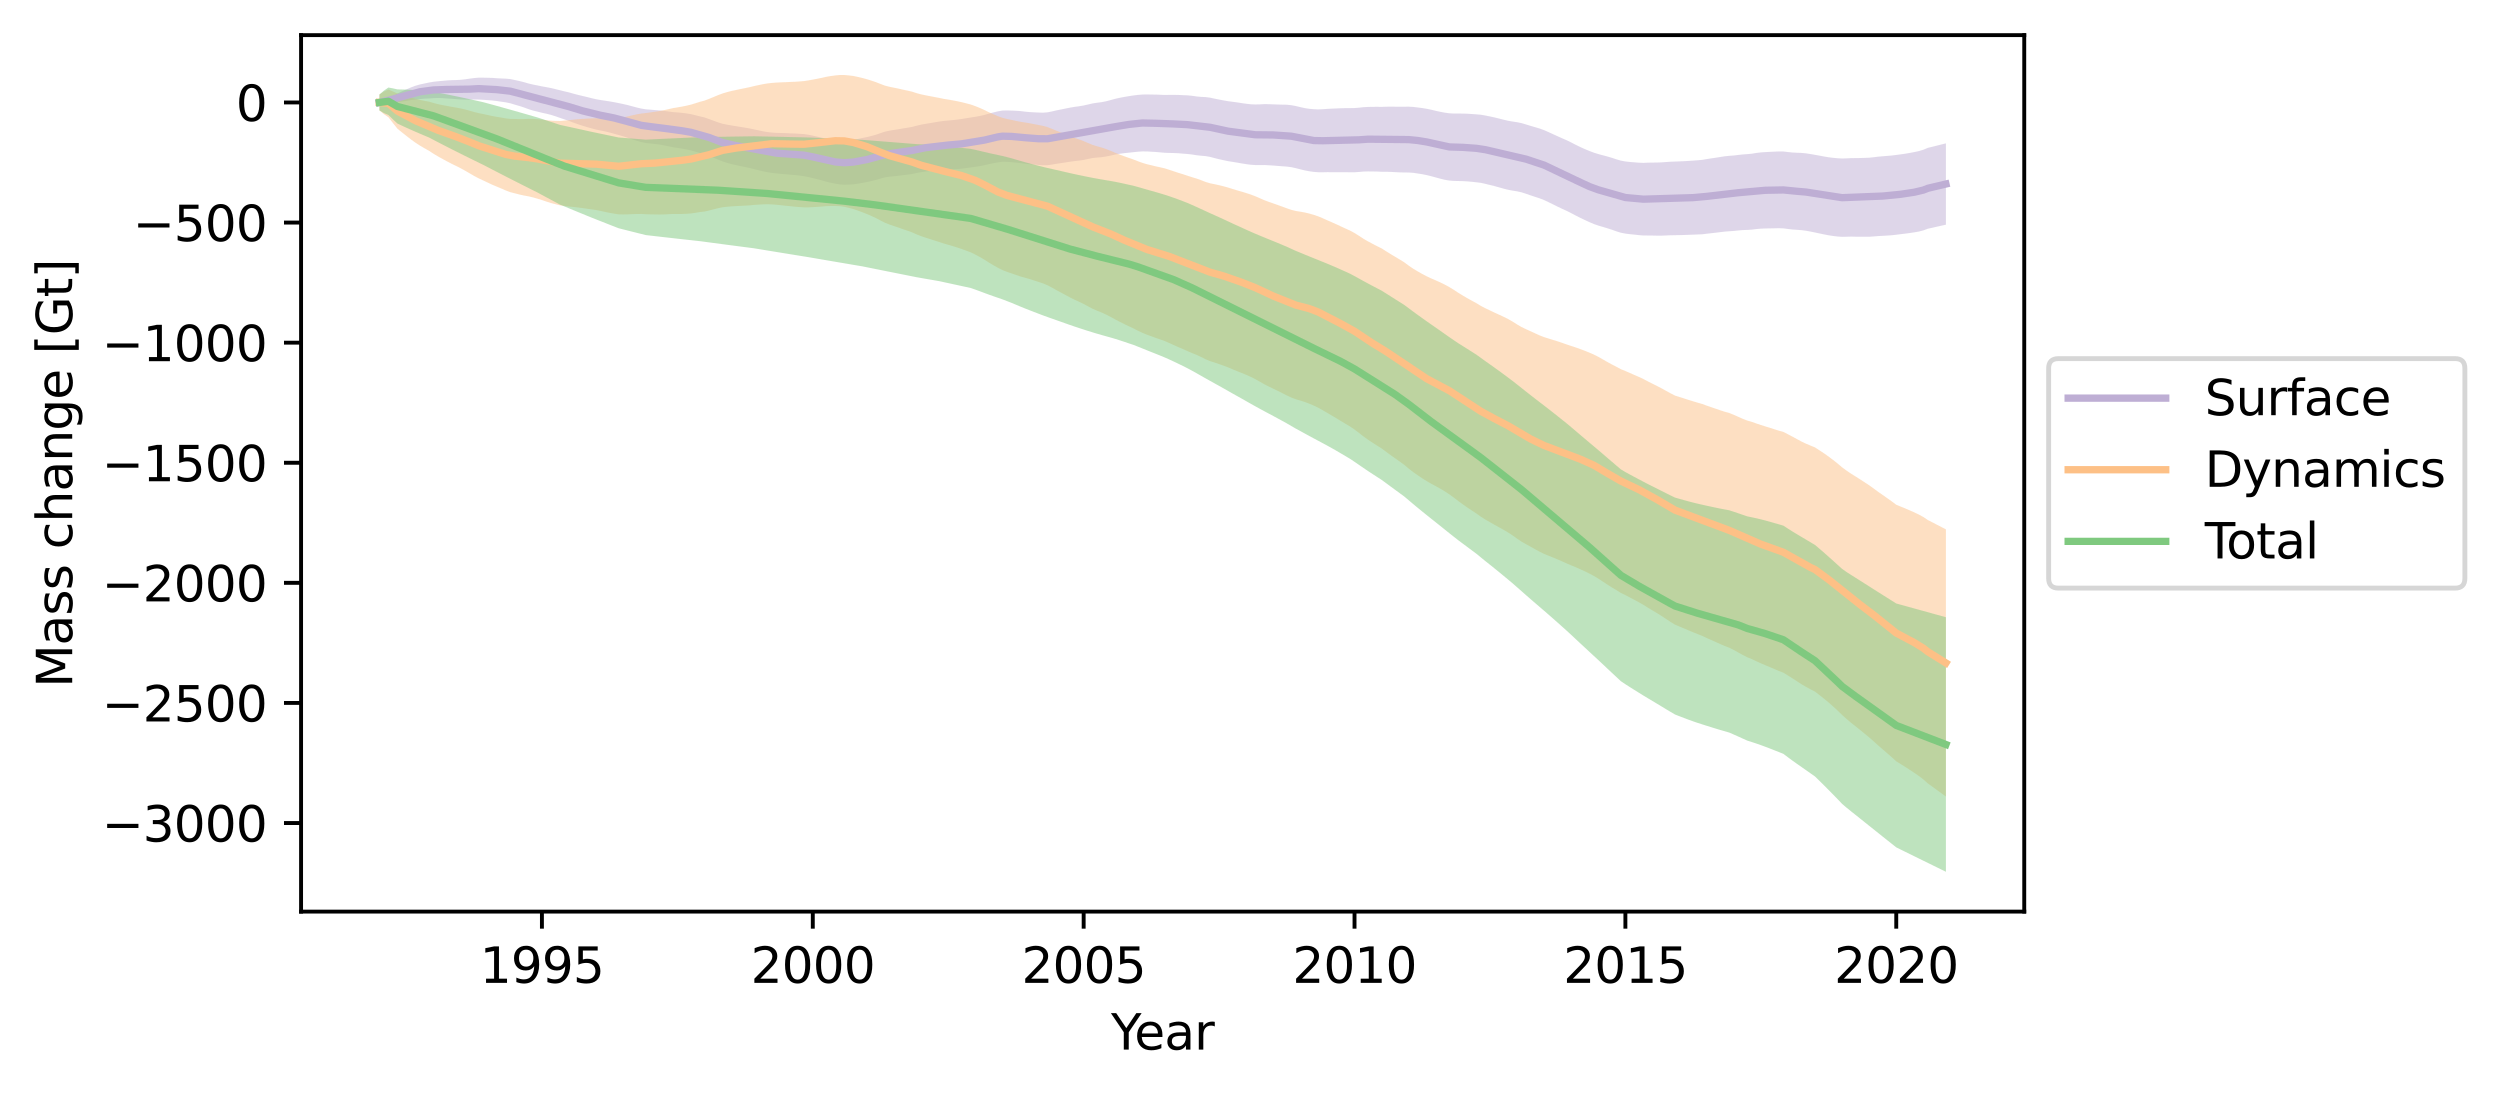 <?xml version="1.0" encoding="utf-8" standalone="no"?>
<!DOCTYPE svg PUBLIC "-//W3C//DTD SVG 1.1//EN"
  "http://www.w3.org/Graphics/SVG/1.1/DTD/svg11.dtd">
<svg xmlns:xlink="http://www.w3.org/1999/xlink" width="512.4pt" height="224.4pt" viewBox="0 0 512.4 224.4" xmlns="http://www.w3.org/2000/svg" version="1.1">
 <defs>
  <style type="text/css">*{stroke-linejoin: round; stroke-linecap: butt}</style>
 </defs>
 <g id="figure_1">
  <g id="patch_1">
   <path d="M 0 224.4 
L 512.4 224.4 
L 512.4 0 
L 0 0 
z
" style="fill: #ffffff"/>
  </g>
  <g id="axes_1">
   <g id="patch_2">
    <path d="M 61.708 186.843 
L 414.889 186.843 
L 414.889 7.2 
L 61.708 7.2 
z
" style="fill: #ffffff"/>
   </g>
   <g id="PolyCollection_1">
    <path d="M 77.761 21.002 
L 77.761 21.002 
L 78.686 21.076 
L 79.612 20.998 
L 80.537 20.929 
L 81.462 20.934 
L 82.388 20.826 
L 83.313 20.691 
L 84.238 20.517 
L 85.164 20.411 
L 86.089 20.3 
L 87.014 20.218 
L 87.94 20.184 
L 88.865 20.117 
L 89.79 20.079 
L 90.716 20.117 
L 91.641 20.191 
L 92.566 20.243 
L 93.492 20.321 
L 94.417 20.386 
L 95.341 20.424 
L 96.268 20.423 
L 97.192 20.398 
L 98.117 20.408 
L 99.043 20.457 
L 99.968 20.526 
L 100.893 20.596 
L 101.819 20.703 
L 102.744 20.847 
L 103.669 20.974 
L 104.595 21.171 
L 105.52 21.451 
L 106.445 21.717 
L 107.371 22.015 
L 108.296 22.361 
L 109.221 22.651 
L 110.147 22.876 
L 111.072 23.109 
L 111.997 23.307 
L 112.923 23.543 
L 113.848 23.835 
L 114.772 24.159 
L 115.698 24.477 
L 116.623 24.792 
L 117.548 25.142 
L 118.474 25.467 
L 119.399 25.769 
L 120.324 26.051 
L 121.25 26.314 
L 122.175 26.557 
L 123.1 26.753 
L 124.026 26.936 
L 124.951 27.161 
L 125.876 27.419 
L 126.802 27.675 
L 127.727 27.941 
L 128.652 28.247 
L 129.578 28.566 
L 130.503 28.859 
L 131.428 29.123 
L 132.354 29.316 
L 133.278 29.411 
L 134.203 29.514 
L 135.129 29.626 
L 136.054 29.789 
L 136.979 29.982 
L 137.905 30.181 
L 138.83 30.317 
L 139.755 30.466 
L 140.681 30.631 
L 141.606 30.829 
L 142.531 31.091 
L 143.457 31.361 
L 144.382 31.599 
L 145.307 31.941 
L 146.233 32.323 
L 147.158 32.717 
L 148.083 33.078 
L 149.009 33.382 
L 149.934 33.641 
L 150.858 33.845 
L 151.784 34.051 
L 152.709 34.245 
L 153.634 34.436 
L 154.56 34.671 
L 155.485 34.901 
L 156.41 35.123 
L 157.336 35.309 
L 158.261 35.45 
L 159.186 35.559 
L 160.112 35.65 
L 161.037 35.721 
L 161.962 35.811 
L 162.888 35.885 
L 163.813 35.982 
L 164.738 36.107 
L 165.664 36.286 
L 166.589 36.509 
L 167.514 36.734 
L 168.44 36.975 
L 169.364 37.25 
L 170.289 37.466 
L 171.215 37.65 
L 172.14 37.805 
L 173.065 37.864 
L 173.991 37.84 
L 174.916 37.786 
L 175.841 37.652 
L 176.767 37.485 
L 177.692 37.317 
L 178.617 37.107 
L 179.543 36.881 
L 180.468 36.605 
L 181.393 36.353 
L 182.319 36.215 
L 183.244 36.123 
L 184.169 36.027 
L 185.095 35.9 
L 186.02 35.797 
L 186.944 35.671 
L 187.87 35.458 
L 188.795 35.287 
L 189.72 35.158 
L 190.646 35.055 
L 191.571 34.953 
L 192.496 34.859 
L 193.422 34.786 
L 194.347 34.75 
L 195.272 34.705 
L 196.198 34.656 
L 197.123 34.571 
L 198.048 34.453 
L 198.974 34.323 
L 199.899 34.199 
L 200.824 34.049 
L 201.75 33.872 
L 202.675 33.645 
L 203.6 33.462 
L 204.526 33.289 
L 205.45 33.162 
L 206.375 33.172 
L 207.301 33.248 
L 208.226 33.33 
L 209.151 33.429 
L 210.077 33.56 
L 211.002 33.661 
L 211.927 33.727 
L 212.853 33.805 
L 213.778 33.881 
L 214.703 33.862 
L 215.629 33.729 
L 216.554 33.569 
L 217.479 33.43 
L 218.405 33.288 
L 219.33 33.142 
L 220.255 33.015 
L 221.181 32.915 
L 222.106 32.775 
L 223.03 32.576 
L 223.957 32.389 
L 224.881 32.29 
L 225.806 32.215 
L 226.732 32.074 
L 227.657 31.883 
L 228.582 31.676 
L 229.508 31.51 
L 230.433 31.391 
L 231.358 31.295 
L 232.284 31.192 
L 233.209 31.094 
L 234.134 31.037 
L 235.06 31.039 
L 235.985 31.098 
L 236.91 31.15 
L 237.836 31.233 
L 238.761 31.314 
L 239.686 31.345 
L 240.612 31.368 
L 241.537 31.408 
L 242.461 31.492 
L 243.387 31.559 
L 244.312 31.667 
L 245.237 31.813 
L 246.163 31.917 
L 247.088 31.993 
L 248.013 32.155 
L 248.939 32.403 
L 249.864 32.63 
L 250.789 32.837 
L 251.715 33.031 
L 252.64 33.178 
L 253.565 33.329 
L 254.491 33.493 
L 255.416 33.643 
L 256.341 33.765 
L 257.267 33.828 
L 258.192 33.833 
L 259.117 33.825 
L 260.043 33.872 
L 260.967 33.932 
L 261.892 34.005 
L 262.818 34.077 
L 263.743 34.144 
L 264.668 34.266 
L 265.594 34.466 
L 266.519 34.706 
L 267.444 34.93 
L 268.37 35.106 
L 269.295 35.232 
L 270.22 35.305 
L 271.146 35.306 
L 272.071 35.285 
L 272.996 35.294 
L 273.922 35.299 
L 274.847 35.293 
L 275.772 35.294 
L 276.698 35.309 
L 277.623 35.305 
L 278.547 35.245 
L 279.473 35.161 
L 280.398 35.135 
L 281.323 35.147 
L 282.249 35.161 
L 283.174 35.205 
L 284.099 35.208 
L 285.025 35.232 
L 285.95 35.283 
L 286.875 35.328 
L 287.801 35.35 
L 288.726 35.36 
L 289.651 35.421 
L 290.577 35.56 
L 291.502 35.705 
L 292.427 35.892 
L 293.353 36.117 
L 294.278 36.372 
L 295.203 36.625 
L 296.129 36.849 
L 297.053 37.007 
L 297.978 37.082 
L 298.904 37.102 
L 299.829 37.126 
L 300.754 37.177 
L 301.68 37.263 
L 302.605 37.363 
L 303.53 37.479 
L 304.456 37.684 
L 305.381 37.914 
L 306.306 38.142 
L 307.232 38.396 
L 308.157 38.658 
L 309.082 38.892 
L 310.008 39.067 
L 310.933 39.213 
L 311.858 39.42 
L 312.784 39.719 
L 313.709 40.041 
L 314.633 40.345 
L 315.559 40.65 
L 316.484 41.012 
L 317.409 41.448 
L 318.335 41.9 
L 319.26 42.363 
L 320.185 42.802 
L 321.111 43.224 
L 322.036 43.687 
L 322.961 44.179 
L 323.887 44.645 
L 324.812 45.093 
L 325.737 45.515 
L 326.663 45.911 
L 327.588 46.232 
L 328.513 46.506 
L 329.439 46.783 
L 330.364 47.082 
L 331.289 47.413 
L 332.215 47.7 
L 333.139 47.879 
L 334.064 47.995 
L 334.99 48.087 
L 335.915 48.194 
L 336.84 48.266 
L 337.766 48.269 
L 338.691 48.279 
L 339.616 48.3 
L 340.542 48.297 
L 341.467 48.261 
L 342.392 48.221 
L 343.318 48.206 
L 344.243 48.186 
L 345.168 48.165 
L 346.094 48.129 
L 347.019 48.094 
L 347.944 48.055 
L 348.87 48.02 
L 349.795 47.904 
L 350.719 47.8 
L 351.645 47.697 
L 352.57 47.581 
L 353.495 47.471 
L 354.421 47.395 
L 355.346 47.335 
L 356.271 47.237 
L 357.197 47.155 
L 358.122 47.125 
L 359.047 47.065 
L 359.973 46.949 
L 360.898 46.865 
L 361.823 46.827 
L 362.749 46.81 
L 363.674 46.793 
L 364.599 46.772 
L 365.525 46.808 
L 366.45 46.929 
L 367.375 47.037 
L 368.301 47.103 
L 369.225 47.172 
L 370.15 47.293 
L 371.076 47.462 
L 372.001 47.649 
L 372.926 47.848 
L 373.852 48.043 
L 374.777 48.224 
L 375.702 48.365 
L 376.628 48.478 
L 377.553 48.543 
L 378.478 48.521 
L 379.404 48.492 
L 380.329 48.515 
L 381.254 48.526 
L 382.18 48.523 
L 383.105 48.522 
L 384.03 48.463 
L 384.956 48.384 
L 385.881 48.335 
L 386.805 48.282 
L 387.732 48.216 
L 388.656 48.11 
L 389.581 47.996 
L 390.507 47.884 
L 391.432 47.758 
L 392.357 47.621 
L 393.283 47.459 
L 394.208 47.224 
L 395.133 46.877 
L 396.059 46.678 
L 396.984 46.465 
L 397.909 46.258 
L 398.835 46.048 
L 398.835 29.384 
L 398.835 29.384 
L 397.909 29.613 
L 396.984 29.845 
L 396.059 30.081 
L 395.133 30.304 
L 394.208 30.693 
L 393.283 30.968 
L 392.357 31.169 
L 391.432 31.344 
L 390.507 31.505 
L 389.581 31.637 
L 388.656 31.76 
L 387.732 31.874 
L 386.805 31.954 
L 385.881 32.031 
L 384.956 32.11 
L 384.03 32.228 
L 383.105 32.325 
L 382.18 32.359 
L 381.254 32.387 
L 380.329 32.402 
L 379.404 32.408 
L 378.478 32.457 
L 377.553 32.488 
L 376.628 32.435 
L 375.702 32.344 
L 374.777 32.233 
L 373.852 32.075 
L 372.926 31.903 
L 372.001 31.735 
L 371.076 31.573 
L 370.15 31.432 
L 369.225 31.342 
L 368.301 31.308 
L 367.375 31.26 
L 366.45 31.16 
L 365.525 31.051 
L 364.599 31.039 
L 363.674 31.08 
L 362.749 31.126 
L 361.823 31.173 
L 360.898 31.237 
L 359.973 31.35 
L 359.047 31.504 
L 358.122 31.592 
L 357.197 31.656 
L 356.271 31.759 
L 355.346 31.869 
L 354.421 31.939 
L 353.495 32.035 
L 352.57 32.18 
L 351.645 32.33 
L 350.719 32.463 
L 349.795 32.605 
L 348.87 32.765 
L 347.944 32.851 
L 347.019 32.918 
L 346.094 32.981 
L 345.168 33.036 
L 344.243 33.074 
L 343.318 33.114 
L 342.392 33.148 
L 341.467 33.208 
L 340.542 33.278 
L 339.616 33.315 
L 338.691 33.323 
L 337.766 33.339 
L 336.84 33.381 
L 335.915 33.345 
L 334.99 33.272 
L 334.064 33.197 
L 333.139 33.094 
L 332.215 32.923 
L 331.289 32.65 
L 330.364 32.345 
L 329.439 32.072 
L 328.513 31.824 
L 327.588 31.576 
L 326.663 31.286 
L 325.737 30.933 
L 324.812 30.549 
L 323.887 30.129 
L 322.961 29.679 
L 322.036 29.199 
L 321.111 28.75 
L 320.185 28.345 
L 319.26 27.931 
L 318.335 27.509 
L 317.409 27.086 
L 316.484 26.675 
L 315.559 26.341 
L 314.633 26.068 
L 313.709 25.799 
L 312.784 25.513 
L 311.858 25.238 
L 310.933 25.046 
L 310.008 24.909 
L 309.082 24.747 
L 308.157 24.53 
L 307.232 24.293 
L 306.306 24.068 
L 305.381 23.867 
L 304.456 23.679 
L 303.53 23.52 
L 302.605 23.437 
L 301.68 23.371 
L 300.754 23.308 
L 299.829 23.277 
L 298.904 23.275 
L 297.978 23.271 
L 297.053 23.22 
L 296.129 23.091 
L 295.203 22.92 
L 294.278 22.716 
L 293.353 22.491 
L 292.427 22.301 
L 291.502 22.146 
L 290.577 22.03 
L 289.651 21.912 
L 288.726 21.865 
L 287.801 21.872 
L 286.875 21.879 
L 285.95 21.871 
L 285.025 21.86 
L 284.099 21.873 
L 283.174 21.906 
L 282.249 21.891 
L 281.323 21.903 
L 280.398 21.916 
L 279.473 21.967 
L 278.547 22.071 
L 277.623 22.142 
L 276.698 22.159 
L 275.772 22.162 
L 274.847 22.187 
L 273.922 22.227 
L 272.996 22.268 
L 272.071 22.314 
L 271.146 22.381 
L 270.22 22.425 
L 269.295 22.384 
L 268.37 22.304 
L 267.444 22.16 
L 266.519 21.955 
L 265.594 21.736 
L 264.668 21.561 
L 263.743 21.462 
L 262.818 21.446 
L 261.892 21.422 
L 260.967 21.389 
L 260.043 21.353 
L 259.117 21.343 
L 258.192 21.39 
L 257.267 21.412 
L 256.341 21.371 
L 255.416 21.264 
L 254.491 21.134 
L 253.565 20.988 
L 252.64 20.863 
L 251.715 20.746 
L 250.789 20.579 
L 249.864 20.405 
L 248.939 20.22 
L 248.013 20.018 
L 247.088 19.898 
L 246.163 19.856 
L 245.237 19.769 
L 244.312 19.634 
L 243.387 19.541 
L 242.461 19.507 
L 241.537 19.46 
L 240.612 19.442 
L 239.686 19.447 
L 238.761 19.463 
L 237.836 19.423 
L 236.91 19.388 
L 235.985 19.378 
L 235.06 19.356 
L 234.134 19.378 
L 233.209 19.452 
L 232.284 19.57 
L 231.358 19.71 
L 230.433 19.868 
L 229.508 20.041 
L 228.582 20.253 
L 227.657 20.506 
L 226.732 20.749 
L 225.806 20.935 
L 224.881 21.055 
L 223.957 21.195 
L 223.03 21.41 
L 222.106 21.621 
L 221.181 21.778 
L 220.255 21.903 
L 219.33 22.057 
L 218.405 22.245 
L 217.479 22.434 
L 216.554 22.621 
L 215.629 22.836 
L 214.703 23.021 
L 213.778 23.095 
L 212.853 23.067 
L 211.927 23.022 
L 211.002 22.97 
L 210.077 22.879 
L 209.151 22.767 
L 208.226 22.704 
L 207.301 22.666 
L 206.375 22.636 
L 205.45 22.662 
L 204.526 22.821 
L 203.6 23.047 
L 202.675 23.293 
L 201.75 23.561 
L 200.824 23.768 
L 199.899 23.938 
L 198.974 24.081 
L 198.048 24.231 
L 197.123 24.382 
L 196.198 24.511 
L 195.272 24.615 
L 194.347 24.702 
L 193.422 24.785 
L 192.496 24.913 
L 191.571 25.071 
L 190.646 25.232 
L 189.72 25.377 
L 188.795 25.546 
L 187.87 25.764 
L 186.944 26.009 
L 186.02 26.175 
L 185.095 26.317 
L 184.169 26.483 
L 183.244 26.627 
L 182.319 26.778 
L 181.393 26.979 
L 180.468 27.285 
L 179.543 27.609 
L 178.617 27.863 
L 177.692 28.089 
L 176.767 28.274 
L 175.841 28.475 
L 174.916 28.65 
L 173.991 28.761 
L 173.065 28.838 
L 172.14 28.837 
L 171.215 28.734 
L 170.289 28.602 
L 169.364 28.429 
L 168.44 28.215 
L 167.514 28.003 
L 166.589 27.799 
L 165.664 27.607 
L 164.738 27.476 
L 163.813 27.419 
L 162.888 27.359 
L 161.962 27.335 
L 161.037 27.285 
L 160.112 27.26 
L 159.186 27.234 
L 158.261 27.17 
L 157.336 27.075 
L 156.41 26.916 
L 155.485 26.715 
L 154.56 26.519 
L 153.634 26.322 
L 152.709 26.161 
L 151.784 26.014 
L 150.858 25.865 
L 149.934 25.715 
L 149.009 25.546 
L 148.083 25.36 
L 147.158 25.073 
L 146.233 24.738 
L 145.307 24.391 
L 144.382 24.066 
L 143.457 23.855 
L 142.531 23.614 
L 141.606 23.395 
L 140.681 23.243 
L 139.755 23.125 
L 138.83 23.043 
L 137.905 22.974 
L 136.979 22.847 
L 136.054 22.718 
L 135.129 22.63 
L 134.203 22.554 
L 133.278 22.476 
L 132.354 22.406 
L 131.428 22.251 
L 130.503 22.033 
L 129.578 21.785 
L 128.652 21.536 
L 127.727 21.323 
L 126.802 21.131 
L 125.876 20.945 
L 124.951 20.784 
L 124.026 20.64 
L 123.1 20.505 
L 122.175 20.339 
L 121.25 20.123 
L 120.324 19.891 
L 119.399 19.669 
L 118.474 19.448 
L 117.548 19.204 
L 116.623 18.941 
L 115.698 18.726 
L 114.772 18.495 
L 113.848 18.268 
L 112.923 18.044 
L 111.997 17.866 
L 111.072 17.702 
L 110.147 17.507 
L 109.221 17.326 
L 108.296 17.106 
L 107.371 16.838 
L 106.445 16.604 
L 105.52 16.405 
L 104.595 16.205 
L 103.669 16.12 
L 102.744 16.084 
L 101.819 16.037 
L 100.893 15.965 
L 99.968 15.941 
L 99.043 15.922 
L 98.117 15.92 
L 97.192 15.994 
L 96.268 16.118 
L 95.341 16.252 
L 94.417 16.356 
L 93.492 16.405 
L 92.566 16.43 
L 91.641 16.483 
L 90.716 16.568 
L 89.79 16.655 
L 88.865 16.755 
L 87.94 16.915 
L 87.014 17.111 
L 86.089 17.306 
L 85.164 17.568 
L 84.238 17.917 
L 83.313 18.316 
L 82.388 18.716 
L 81.462 19.183 
L 80.537 19.692 
L 79.612 20.14 
L 78.686 20.523 
L 77.761 21.002 
z
" clip-path="url(#pf4493f880e)" style="fill: #beaed4; fill-opacity: 0.5"/>
   </g>
   <g id="PolyCollection_2">
    <path d="M 77.761 19.377 
L 77.761 22.627 
L 78.686 23.395 
L 79.612 24.034 
L 80.537 25.218 
L 81.462 26.38 
L 82.388 27.141 
L 83.313 27.862 
L 84.238 28.588 
L 85.164 29.251 
L 86.089 29.851 
L 87.014 30.392 
L 87.94 30.911 
L 88.865 31.52 
L 89.79 32.073 
L 90.716 32.588 
L 91.641 33.086 
L 92.566 33.566 
L 93.492 34.015 
L 94.417 34.482 
L 95.341 34.992 
L 96.268 35.531 
L 97.192 36.07 
L 98.117 36.561 
L 99.043 36.987 
L 99.968 37.426 
L 100.893 37.86 
L 101.819 38.248 
L 102.744 38.638 
L 103.669 39.04 
L 104.595 39.384 
L 105.52 39.622 
L 106.445 39.864 
L 107.371 40.071 
L 108.296 40.238 
L 109.221 40.454 
L 110.147 40.718 
L 111.072 41.003 
L 111.997 41.32 
L 112.923 41.614 
L 113.848 41.857 
L 114.772 42.087 
L 115.698 42.206 
L 116.623 42.335 
L 117.548 42.42 
L 118.474 42.524 
L 119.399 42.651 
L 120.324 42.784 
L 121.25 42.914 
L 122.175 43.05 
L 123.1 43.234 
L 124.026 43.442 
L 124.951 43.628 
L 125.876 43.793 
L 126.802 43.94 
L 127.727 43.953 
L 128.652 43.939 
L 129.578 43.895 
L 130.503 43.86 
L 131.428 43.854 
L 132.354 43.913 
L 133.278 43.938 
L 134.203 43.953 
L 135.129 43.967 
L 136.054 43.955 
L 136.979 43.906 
L 137.905 43.855 
L 138.83 43.863 
L 139.755 43.858 
L 140.681 43.823 
L 141.606 43.754 
L 142.531 43.618 
L 143.457 43.465 
L 144.382 43.365 
L 145.307 43.154 
L 146.233 42.915 
L 147.158 42.679 
L 148.083 42.486 
L 149.009 42.379 
L 149.934 42.297 
L 150.858 42.246 
L 151.784 42.195 
L 152.709 42.149 
L 153.634 42.094 
L 154.56 42 
L 155.485 41.942 
L 156.41 41.883 
L 157.336 41.863 
L 158.261 41.901 
L 159.186 41.97 
L 160.112 42.069 
L 161.037 42.176 
L 161.962 42.259 
L 162.888 42.365 
L 163.813 42.439 
L 164.738 42.504 
L 165.664 42.503 
L 166.589 42.457 
L 167.514 42.401 
L 168.44 42.335 
L 169.364 42.255 
L 170.289 42.222 
L 171.215 42.228 
L 172.14 42.261 
L 173.065 42.395 
L 173.991 42.608 
L 174.916 42.853 
L 175.841 43.168 
L 176.767 43.511 
L 177.692 43.873 
L 178.617 44.277 
L 179.543 44.705 
L 180.468 45.195 
L 181.393 45.665 
L 182.319 46.028 
L 183.244 46.341 
L 184.169 46.651 
L 185.095 46.985 
L 186.02 47.295 
L 186.944 47.629 
L 187.87 48.045 
L 188.795 48.406 
L 189.72 48.72 
L 190.646 49.008 
L 191.571 49.308 
L 192.496 49.602 
L 193.422 49.91 
L 194.347 50.175 
L 195.272 50.447 
L 196.198 50.731 
L 197.123 51.044 
L 198.048 51.382 
L 198.974 51.724 
L 199.899 52.181 
L 200.824 52.678 
L 201.75 53.22 
L 202.675 53.812 
L 203.6 54.361 
L 204.526 54.887 
L 205.45 55.352 
L 206.375 55.715 
L 207.301 56.025 
L 208.226 56.359 
L 209.151 56.668 
L 210.077 56.922 
L 211.002 57.188 
L 211.927 57.486 
L 212.853 57.784 
L 213.778 58.086 
L 214.703 58.475 
L 215.629 58.967 
L 216.554 59.485 
L 217.479 59.98 
L 218.405 60.478 
L 219.33 60.976 
L 220.255 61.435 
L 221.181 61.855 
L 222.106 62.305 
L 223.03 62.807 
L 223.957 63.296 
L 224.881 63.696 
L 225.806 64.065 
L 226.732 64.493 
L 227.657 64.973 
L 228.582 65.48 
L 229.508 65.968 
L 230.433 66.425 
L 231.358 66.873 
L 232.284 67.304 
L 233.209 67.777 
L 234.134 68.213 
L 235.06 68.597 
L 235.985 68.929 
L 236.91 69.269 
L 237.836 69.587 
L 238.761 69.916 
L 239.686 70.324 
L 240.612 70.745 
L 241.537 71.16 
L 242.461 71.551 
L 243.387 71.965 
L 244.312 72.363 
L 245.237 72.734 
L 246.163 73.165 
L 247.088 73.633 
L 248.013 74.016 
L 248.939 74.311 
L 249.864 74.622 
L 250.789 74.953 
L 251.715 75.301 
L 252.64 75.695 
L 253.565 76.08 
L 254.491 76.442 
L 255.416 76.829 
L 256.341 77.238 
L 257.267 77.704 
L 258.192 78.222 
L 259.117 78.753 
L 260.043 79.224 
L 260.967 79.667 
L 261.892 80.117 
L 262.818 80.58 
L 263.743 81.053 
L 264.668 81.485 
L 265.594 81.833 
L 266.519 82.105 
L 267.444 82.399 
L 268.37 82.747 
L 269.295 83.145 
L 270.22 83.584 
L 271.146 84.106 
L 272.071 84.653 
L 272.996 85.191 
L 273.922 85.74 
L 274.847 86.309 
L 275.772 86.864 
L 276.698 87.409 
L 277.623 88.039 
L 278.547 88.737 
L 279.473 89.468 
L 280.398 90.131 
L 281.323 90.738 
L 282.249 91.339 
L 283.174 91.908 
L 284.099 92.605 
L 285.025 93.285 
L 285.95 93.94 
L 286.875 94.594 
L 287.801 95.263 
L 288.726 96.045 
L 289.651 96.771 
L 290.577 97.413 
L 291.502 98.039 
L 292.427 98.619 
L 293.353 99.153 
L 294.278 99.649 
L 295.203 100.165 
L 296.129 100.721 
L 297.053 101.321 
L 297.978 101.99 
L 298.904 102.705 
L 299.829 103.381 
L 300.754 104.031 
L 301.68 104.646 
L 302.605 105.254 
L 303.53 105.918 
L 304.456 106.501 
L 305.381 107.028 
L 306.306 107.561 
L 307.232 108.072 
L 308.157 108.586 
L 309.082 109.13 
L 310.008 109.735 
L 310.933 110.402 
L 311.858 111.019 
L 312.784 111.55 
L 313.709 112.056 
L 314.633 112.573 
L 315.559 113.082 
L 316.484 113.531 
L 317.409 113.911 
L 318.335 114.287 
L 319.26 114.668 
L 320.185 115.071 
L 321.111 115.485 
L 322.036 115.883 
L 322.961 116.26 
L 323.887 116.67 
L 324.812 117.096 
L 325.737 117.555 
L 326.663 118.042 
L 327.588 118.597 
L 328.513 119.202 
L 329.439 119.815 
L 330.364 120.401 
L 331.289 120.951 
L 332.215 121.533 
L 333.139 121.979 
L 334.064 122.459 
L 334.99 122.957 
L 335.915 123.45 
L 336.84 123.972 
L 337.766 124.559 
L 338.691 125.116 
L 339.616 125.666 
L 340.542 126.243 
L 341.467 126.862 
L 342.392 127.468 
L 343.318 128.037 
L 344.243 128.427 
L 345.168 128.812 
L 346.094 129.208 
L 347.019 129.592 
L 347.944 129.964 
L 348.87 130.327 
L 349.795 130.764 
L 350.719 131.179 
L 351.645 131.586 
L 352.57 132.005 
L 353.495 132.403 
L 354.421 132.755 
L 355.346 133.219 
L 356.271 133.735 
L 357.197 134.247 
L 358.122 134.715 
L 359.047 135.086 
L 359.973 135.529 
L 360.898 135.953 
L 361.823 136.345 
L 362.749 136.734 
L 363.674 137.133 
L 364.599 137.526 
L 365.525 137.876 
L 366.45 138.457 
L 367.375 139.034 
L 368.301 139.638 
L 369.225 140.237 
L 370.15 140.779 
L 371.076 141.278 
L 372.001 141.757 
L 372.926 142.474 
L 373.852 143.208 
L 374.777 143.972 
L 375.702 144.787 
L 376.628 145.633 
L 377.553 146.546 
L 378.478 147.365 
L 379.404 148.148 
L 380.329 148.879 
L 381.254 149.62 
L 382.18 150.377 
L 383.105 151.136 
L 384.03 151.958 
L 384.956 152.798 
L 385.881 153.597 
L 386.805 154.396 
L 387.732 155.203 
L 388.656 156.047 
L 389.581 156.618 
L 390.507 157.195 
L 391.432 157.794 
L 392.357 158.406 
L 393.283 159.044 
L 394.208 159.755 
L 395.133 160.579 
L 396.059 161.243 
L 396.984 161.92 
L 397.909 162.591 
L 398.835 163.262 
L 398.835 108.5 
L 398.835 108.5 
L 397.909 108.02 
L 396.984 107.542 
L 396.059 107.058 
L 395.133 106.589 
L 394.208 105.966 
L 393.283 105.456 
L 392.357 105.019 
L 391.432 104.609 
L 390.507 104.211 
L 389.581 103.832 
L 388.656 103.456 
L 387.732 102.759 
L 386.805 102.101 
L 385.881 101.453 
L 384.956 100.808 
L 384.03 100.124 
L 383.105 99.459 
L 382.18 98.855 
L 381.254 98.252 
L 380.329 97.665 
L 379.404 97.091 
L 378.478 96.461 
L 377.553 95.78 
L 376.628 94.998 
L 375.702 94.264 
L 374.777 93.566 
L 373.852 92.915 
L 372.926 92.303 
L 372.001 91.703 
L 371.076 91.328 
L 370.15 90.932 
L 369.225 90.492 
L 368.301 89.997 
L 367.375 89.489 
L 366.45 89.007 
L 365.525 88.522 
L 364.599 88.271 
L 363.674 87.978 
L 362.749 87.68 
L 361.823 87.397 
L 360.898 87.11 
L 359.973 86.795 
L 359.047 86.461 
L 358.122 86.199 
L 357.197 85.838 
L 356.271 85.431 
L 355.346 85.014 
L 354.421 84.645 
L 353.495 84.387 
L 352.57 84.088 
L 351.645 83.767 
L 350.719 83.453 
L 349.795 83.134 
L 348.87 82.793 
L 347.944 82.529 
L 347.019 82.251 
L 346.094 81.963 
L 345.168 81.665 
L 344.243 81.375 
L 343.318 81.084 
L 342.392 80.611 
L 341.467 80.103 
L 340.542 79.585 
L 339.616 79.103 
L 338.691 78.647 
L 337.766 78.181 
L 336.84 77.688 
L 335.915 77.258 
L 334.99 76.856 
L 334.064 76.443 
L 333.139 76.043 
L 332.215 75.671 
L 331.289 75.165 
L 330.364 74.695 
L 329.439 74.189 
L 328.513 73.657 
L 327.588 73.134 
L 326.663 72.663 
L 325.737 72.263 
L 324.812 71.89 
L 323.887 71.545 
L 322.961 71.214 
L 322.036 70.914 
L 321.111 70.599 
L 320.185 70.273 
L 319.26 69.96 
L 318.335 69.675 
L 317.409 69.39 
L 316.484 69.1 
L 315.559 68.739 
L 314.633 68.319 
L 313.709 67.892 
L 312.784 67.475 
L 311.858 67.028 
L 310.933 66.492 
L 310.008 65.905 
L 309.082 65.38 
L 308.157 64.918 
L 307.232 64.492 
L 306.306 64.069 
L 305.381 63.625 
L 304.456 63.188 
L 303.53 62.702 
L 302.605 62.139 
L 301.68 61.637 
L 300.754 61.126 
L 299.829 60.582 
L 298.904 60.019 
L 297.978 59.404 
L 297.053 58.837 
L 296.129 58.335 
L 295.203 57.883 
L 294.278 57.468 
L 293.353 57.072 
L 292.427 56.636 
L 291.502 56.153 
L 290.577 55.624 
L 289.651 55.075 
L 288.726 54.441 
L 287.801 53.752 
L 286.875 53.181 
L 285.95 52.628 
L 285.025 52.076 
L 284.099 51.5 
L 283.174 50.907 
L 282.249 50.455 
L 281.323 49.972 
L 280.398 49.483 
L 279.473 48.943 
L 278.547 48.335 
L 277.623 47.76 
L 276.698 47.255 
L 275.772 46.839 
L 274.847 46.413 
L 273.922 45.98 
L 272.996 45.568 
L 272.071 45.166 
L 271.146 44.751 
L 270.22 44.358 
L 269.295 44.043 
L 268.37 43.775 
L 267.444 43.556 
L 266.519 43.389 
L 265.594 43.24 
L 264.668 43.007 
L 263.743 42.693 
L 262.818 42.351 
L 261.892 42.017 
L 260.967 41.692 
L 260.043 41.368 
L 259.117 41.022 
L 258.192 40.615 
L 257.267 40.217 
L 256.341 39.866 
L 255.416 39.564 
L 254.491 39.281 
L 253.565 39.019 
L 252.64 38.735 
L 251.715 38.44 
L 250.789 38.189 
L 249.864 37.958 
L 248.939 37.752 
L 248.013 37.565 
L 247.088 37.288 
L 246.163 36.924 
L 245.237 36.592 
L 244.312 36.317 
L 243.387 36.017 
L 242.461 35.709 
L 241.537 35.429 
L 240.612 35.121 
L 239.686 34.81 
L 238.761 34.519 
L 237.836 34.301 
L 236.91 34.098 
L 235.985 33.873 
L 235.06 33.652 
L 234.134 33.375 
L 233.209 33.043 
L 232.284 32.68 
L 231.358 32.359 
L 230.433 32.032 
L 229.508 31.693 
L 228.582 31.319 
L 227.657 30.925 
L 226.732 30.559 
L 225.806 30.242 
L 224.881 29.987 
L 223.957 29.7 
L 223.03 29.321 
L 222.106 28.924 
L 221.181 28.584 
L 220.255 28.276 
L 219.33 27.932 
L 218.405 27.555 
L 217.479 27.181 
L 216.554 26.81 
L 215.629 26.421 
L 214.703 26.056 
L 213.778 25.795 
L 212.853 25.618 
L 211.927 25.44 
L 211.002 25.256 
L 210.077 25.103 
L 209.151 24.961 
L 208.226 24.774 
L 207.301 24.565 
L 206.375 24.383 
L 205.45 24.145 
L 204.526 23.805 
L 203.6 23.413 
L 202.675 23.002 
L 201.75 22.539 
L 200.824 22.124 
L 199.899 21.753 
L 198.974 21.422 
L 198.048 21.181 
L 197.123 20.947 
L 196.198 20.743 
L 195.272 20.572 
L 194.347 20.408 
L 193.422 20.258 
L 192.496 20.067 
L 191.571 19.893 
L 190.646 19.713 
L 189.72 19.538 
L 188.795 19.338 
L 187.87 19.093 
L 186.944 18.792 
L 186.02 18.575 
L 185.095 18.382 
L 184.169 18.166 
L 183.244 17.977 
L 182.319 17.789 
L 181.393 17.554 
L 180.468 17.208 
L 179.543 16.84 
L 178.617 16.53 
L 177.692 16.239 
L 176.767 15.99 
L 175.841 15.767 
L 174.916 15.574 
L 173.991 15.457 
L 173.065 15.37 
L 172.14 15.366 
L 171.215 15.459 
L 170.289 15.582 
L 169.364 15.74 
L 168.44 15.951 
L 167.514 16.14 
L 166.589 16.315 
L 165.664 16.485 
L 164.738 16.622 
L 163.813 16.699 
L 162.888 16.759 
L 161.962 16.791 
L 161.037 16.844 
L 160.112 16.875 
L 159.186 16.921 
L 158.261 16.991 
L 157.336 17.093 
L 156.41 17.248 
L 155.485 17.44 
L 154.56 17.637 
L 153.634 17.869 
L 152.709 18.059 
L 151.784 18.247 
L 150.858 18.445 
L 149.934 18.641 
L 149.009 18.882 
L 148.083 19.158 
L 147.158 19.505 
L 146.233 19.892 
L 145.307 20.275 
L 144.382 20.625 
L 143.457 20.868 
L 142.531 21.163 
L 141.606 21.446 
L 140.681 21.665 
L 139.755 21.851 
L 138.83 22.015 
L 137.905 22.167 
L 136.979 22.38 
L 136.054 22.59 
L 135.129 22.767 
L 134.203 22.907 
L 133.278 23.042 
L 132.354 23.169 
L 131.428 23.27 
L 130.503 23.44 
L 129.578 23.64 
L 128.652 23.859 
L 127.727 24.057 
L 126.802 24.222 
L 125.876 24.254 
L 124.951 24.279 
L 124.026 24.278 
L 123.1 24.246 
L 122.175 24.234 
L 121.25 24.271 
L 120.324 24.314 
L 119.399 24.366 
L 118.474 24.432 
L 117.548 24.522 
L 116.623 24.636 
L 115.698 24.711 
L 114.772 24.795 
L 113.848 24.773 
L 112.923 24.731 
L 111.997 24.637 
L 111.072 24.513 
L 110.147 24.425 
L 109.221 24.361 
L 108.296 24.355 
L 107.371 24.404 
L 106.445 24.41 
L 105.52 24.384 
L 104.595 24.37 
L 103.669 24.264 
L 102.744 24.096 
L 101.819 23.945 
L 100.893 23.779 
L 99.968 23.575 
L 99.043 23.37 
L 98.117 23.188 
L 97.192 22.958 
L 96.268 22.689 
L 95.341 22.436 
L 94.417 22.222 
L 93.492 22.047 
L 92.566 21.891 
L 91.641 21.713 
L 90.716 21.541 
L 89.79 21.35 
L 88.865 21.107 
L 87.94 20.83 
L 87.014 20.665 
L 86.089 20.473 
L 85.164 20.246 
L 84.238 19.998 
L 83.313 19.697 
L 82.388 19.427 
L 81.462 19.159 
L 80.537 18.745 
L 79.612 18.34 
L 78.686 18.765 
L 77.761 19.377 
z
" clip-path="url(#pf4493f880e)" style="fill: #fdc086; fill-opacity: 0.5"/>
   </g>
   <g id="PolyCollection_3">
    <path d="M 77.761 19.377 
L 77.761 22.627 
L 78.686 23.176 
L 79.612 23.568 
L 80.537 24.467 
L 81.462 25.328 
L 82.388 25.763 
L 83.313 26.187 
L 84.238 26.601 
L 85.164 27.008 
L 86.089 27.407 
L 87.014 27.8 
L 87.94 28.187 
L 88.865 28.674 
L 89.79 29.157 
L 90.716 29.636 
L 91.641 30.11 
L 92.566 30.58 
L 93.492 31.047 
L 94.417 31.51 
L 95.341 31.971 
L 96.268 32.428 
L 97.192 32.883 
L 98.117 33.336 
L 99.043 33.786 
L 99.968 34.267 
L 100.893 34.747 
L 101.819 35.225 
L 102.744 35.7 
L 103.669 36.175 
L 104.595 36.647 
L 105.52 37.118 
L 106.445 37.588 
L 107.371 38.056 
L 108.296 38.522 
L 109.221 38.988 
L 110.147 39.452 
L 111.072 39.951 
L 111.997 40.448 
L 112.923 40.945 
L 113.848 41.441 
L 114.772 41.935 
L 115.698 42.319 
L 116.623 42.702 
L 117.548 43.084 
L 118.474 43.464 
L 119.399 43.845 
L 120.324 44.224 
L 121.25 44.602 
L 122.175 44.967 
L 123.1 45.332 
L 124.026 45.696 
L 124.951 46.059 
L 125.876 46.421 
L 126.802 46.782 
L 127.727 47.017 
L 128.652 47.251 
L 129.578 47.484 
L 130.503 47.717 
L 131.428 47.949 
L 132.354 48.18 
L 133.278 48.287 
L 134.203 48.393 
L 135.129 48.499 
L 136.054 48.605 
L 136.979 48.71 
L 137.905 48.814 
L 138.83 48.918 
L 139.755 49.021 
L 140.681 49.124 
L 141.606 49.226 
L 142.531 49.328 
L 143.457 49.429 
L 144.382 49.553 
L 145.307 49.677 
L 146.233 49.8 
L 147.158 49.923 
L 148.083 50.046 
L 149.009 50.168 
L 149.934 50.289 
L 150.858 50.41 
L 151.784 50.531 
L 152.709 50.651 
L 153.634 50.771 
L 154.56 50.891 
L 155.485 51.044 
L 156.41 51.196 
L 157.336 51.349 
L 158.261 51.5 
L 159.186 51.652 
L 160.112 51.803 
L 161.037 51.954 
L 161.962 52.104 
L 162.888 52.254 
L 163.813 52.404 
L 164.738 52.553 
L 165.664 52.702 
L 166.589 52.861 
L 167.514 53.02 
L 168.44 53.179 
L 169.364 53.337 
L 170.289 53.495 
L 171.215 53.653 
L 172.14 53.811 
L 173.065 53.968 
L 173.991 54.125 
L 174.916 54.282 
L 175.841 54.438 
L 176.767 54.594 
L 177.692 54.781 
L 178.617 54.967 
L 179.543 55.153 
L 180.468 55.339 
L 181.393 55.525 
L 182.319 55.71 
L 183.244 55.895 
L 184.169 56.08 
L 185.095 56.265 
L 186.02 56.45 
L 186.944 56.634 
L 187.87 56.818 
L 188.795 56.979 
L 189.72 57.141 
L 190.646 57.302 
L 191.571 57.463 
L 192.496 57.624 
L 193.422 57.825 
L 194.347 58.025 
L 195.272 58.227 
L 196.198 58.428 
L 197.123 58.63 
L 198.048 58.831 
L 198.974 59.032 
L 199.899 59.356 
L 200.824 59.693 
L 201.75 60.042 
L 202.675 60.384 
L 203.6 60.711 
L 204.526 61.032 
L 205.45 61.353 
L 206.375 61.704 
L 207.301 62.063 
L 208.226 62.453 
L 209.151 62.841 
L 210.077 63.217 
L 211.002 63.58 
L 211.927 63.938 
L 212.853 64.295 
L 213.778 64.645 
L 214.703 64.981 
L 215.629 65.309 
L 216.554 65.633 
L 217.479 65.961 
L 218.405 66.289 
L 219.33 66.616 
L 220.255 66.933 
L 221.181 67.24 
L 222.106 67.541 
L 223.03 67.839 
L 223.957 68.126 
L 224.881 68.403 
L 225.806 68.67 
L 226.732 68.93 
L 227.657 69.187 
L 228.582 69.459 
L 229.508 69.753 
L 230.433 70.059 
L 231.358 70.372 
L 232.284 70.679 
L 233.209 71.043 
L 234.134 71.414 
L 235.06 71.787 
L 235.985 72.156 
L 236.91 72.523 
L 237.836 72.896 
L 238.761 73.281 
L 239.686 73.692 
L 240.612 74.12 
L 241.537 74.564 
L 242.461 75.016 
L 243.387 75.478 
L 244.312 75.977 
L 245.237 76.49 
L 246.163 77.017 
L 247.088 77.541 
L 248.013 78.061 
L 248.939 78.575 
L 249.864 79.087 
L 250.789 79.607 
L 251.715 80.133 
L 252.64 80.658 
L 253.565 81.178 
L 254.491 81.695 
L 255.416 82.222 
L 256.341 82.746 
L 257.267 83.264 
L 258.192 83.772 
L 259.117 84.273 
L 260.043 84.769 
L 260.967 85.26 
L 261.892 85.759 
L 262.818 86.266 
L 263.743 86.776 
L 264.668 87.317 
L 265.594 87.852 
L 266.519 88.354 
L 267.444 88.862 
L 268.37 89.369 
L 269.295 89.865 
L 270.22 90.36 
L 271.146 90.856 
L 272.071 91.355 
L 272.996 91.868 
L 273.922 92.396 
L 274.847 92.939 
L 275.772 93.483 
L 276.698 94.034 
L 277.623 94.654 
L 278.547 95.289 
L 279.473 95.926 
L 280.398 96.549 
L 281.323 97.156 
L 282.249 97.756 
L 283.174 98.353 
L 284.099 99.032 
L 285.025 99.714 
L 285.95 100.396 
L 286.875 101.072 
L 287.801 101.747 
L 288.726 102.53 
L 289.651 103.311 
L 290.577 104.08 
L 291.502 104.835 
L 292.427 105.583 
L 293.353 106.321 
L 294.278 107.055 
L 295.203 107.795 
L 296.129 108.542 
L 297.053 109.283 
L 297.978 110.014 
L 298.904 110.741 
L 299.829 111.429 
L 300.754 112.119 
L 301.68 112.809 
L 302.605 113.496 
L 303.53 114.257 
L 304.456 115.017 
L 305.381 115.749 
L 306.306 116.494 
L 307.232 117.242 
L 308.157 118.004 
L 309.082 118.773 
L 310.008 119.546 
L 310.933 120.356 
L 311.858 121.171 
L 312.784 121.988 
L 313.709 122.794 
L 314.633 123.594 
L 315.559 124.39 
L 316.484 125.184 
L 317.409 125.986 
L 318.335 126.797 
L 319.26 127.616 
L 320.185 128.444 
L 321.111 129.271 
L 322.036 130.125 
L 322.961 130.989 
L 323.887 131.855 
L 324.812 132.713 
L 325.737 133.571 
L 326.663 134.428 
L 327.588 135.285 
L 328.513 136.149 
L 329.439 137.022 
L 330.364 137.891 
L 331.289 138.758 
L 332.215 139.619 
L 333.139 140.241 
L 334.064 140.831 
L 334.99 141.412 
L 335.915 141.991 
L 336.84 142.564 
L 337.766 143.126 
L 338.691 143.678 
L 339.616 144.232 
L 340.542 144.787 
L 341.467 145.35 
L 342.392 145.905 
L 343.318 146.449 
L 344.243 146.808 
L 345.168 147.164 
L 346.094 147.514 
L 347.019 147.846 
L 347.944 148.164 
L 348.87 148.46 
L 349.795 148.754 
L 350.719 149.042 
L 351.645 149.329 
L 352.57 149.612 
L 353.495 149.879 
L 354.421 150.145 
L 355.346 150.544 
L 356.271 150.958 
L 357.197 151.377 
L 358.122 151.795 
L 359.047 152.09 
L 359.973 152.395 
L 360.898 152.718 
L 361.823 153.057 
L 362.749 153.412 
L 363.674 153.777 
L 364.599 154.139 
L 365.525 154.512 
L 366.45 155.209 
L 367.375 155.891 
L 368.301 156.551 
L 369.225 157.199 
L 370.15 157.844 
L 371.076 158.496 
L 372.001 159.148 
L 372.926 160.047 
L 373.852 160.963 
L 374.777 161.896 
L 375.702 162.835 
L 376.628 163.783 
L 377.553 164.757 
L 378.478 165.551 
L 379.404 166.297 
L 380.329 167.035 
L 381.254 167.774 
L 382.18 168.515 
L 383.105 169.256 
L 384.03 169.997 
L 384.956 170.737 
L 385.881 171.471 
L 386.805 172.204 
L 387.732 172.94 
L 388.656 173.676 
L 389.581 174.133 
L 390.507 174.589 
L 391.432 175.045 
L 392.357 175.5 
L 393.283 175.955 
L 394.208 176.41 
L 395.133 176.864 
L 396.059 177.318 
L 396.984 177.772 
L 397.909 178.225 
L 398.835 178.678 
L 398.835 126.512 
L 398.835 126.512 
L 397.909 126.253 
L 396.984 125.996 
L 396.059 125.738 
L 395.133 125.481 
L 394.208 125.224 
L 393.283 124.968 
L 392.357 124.712 
L 391.432 124.456 
L 390.507 124.201 
L 389.581 123.946 
L 388.656 123.691 
L 387.732 123.107 
L 386.805 122.524 
L 385.881 121.942 
L 384.956 121.36 
L 384.03 120.771 
L 383.105 120.183 
L 382.18 119.595 
L 381.254 119.007 
L 380.329 118.422 
L 379.404 117.838 
L 378.478 117.248 
L 377.553 116.596 
L 376.628 115.757 
L 375.702 114.92 
L 374.777 114.094 
L 373.852 113.273 
L 372.926 112.476 
L 372.001 111.691 
L 371.076 111.14 
L 370.15 110.588 
L 369.225 110.04 
L 368.301 109.49 
L 367.375 108.925 
L 366.45 108.341 
L 365.525 107.741 
L 364.599 107.464 
L 363.674 107.202 
L 362.749 106.933 
L 361.823 106.68 
L 360.898 106.443 
L 359.973 106.224 
L 359.047 106.022 
L 358.122 105.832 
L 357.197 105.516 
L 356.271 105.2 
L 355.346 104.888 
L 354.421 104.585 
L 353.495 104.412 
L 352.57 104.238 
L 351.645 104.046 
L 350.719 103.849 
L 349.795 103.649 
L 348.87 103.441 
L 347.944 103.232 
L 347.019 103.004 
L 346.094 102.763 
L 345.168 102.51 
L 344.243 102.249 
L 343.318 101.988 
L 342.392 101.539 
L 341.467 101.08 
L 340.542 100.612 
L 339.616 100.147 
L 338.691 99.682 
L 337.766 99.217 
L 336.84 98.739 
L 335.915 98.251 
L 334.99 97.756 
L 334.064 97.259 
L 333.139 96.749 
L 332.215 96.203 
L 331.289 95.417 
L 330.364 94.627 
L 329.439 93.833 
L 328.513 93.036 
L 327.588 92.249 
L 326.663 91.47 
L 325.737 90.691 
L 324.812 89.91 
L 323.887 89.129 
L 322.961 88.34 
L 322.036 87.554 
L 321.111 86.783 
L 320.185 86.042 
L 319.26 85.302 
L 318.335 84.57 
L 317.409 83.845 
L 316.484 83.129 
L 315.559 82.419 
L 314.633 81.707 
L 313.709 80.989 
L 312.784 80.264 
L 311.858 79.529 
L 310.933 78.794 
L 310.008 78.066 
L 309.082 77.373 
L 308.157 76.685 
L 307.232 76.007 
L 306.306 75.342 
L 305.381 74.681 
L 304.456 74.031 
L 303.53 73.358 
L 302.605 72.692 
L 301.68 72.105 
L 300.754 71.518 
L 299.829 70.933 
L 298.904 70.356 
L 297.978 69.729 
L 297.053 69.098 
L 296.129 68.45 
L 295.203 67.795 
L 294.278 67.146 
L 293.353 66.508 
L 292.427 65.861 
L 291.502 65.204 
L 290.577 64.542 
L 289.651 63.864 
L 288.726 63.176 
L 287.801 62.485 
L 286.875 61.904 
L 285.95 61.321 
L 285.025 60.735 
L 284.099 60.15 
L 283.174 59.568 
L 282.249 59.086 
L 281.323 58.6 
L 280.398 58.111 
L 279.473 57.609 
L 278.547 57.095 
L 277.623 56.587 
L 276.698 56.094 
L 275.772 55.673 
L 274.847 55.258 
L 273.922 54.846 
L 272.996 54.447 
L 272.071 54.059 
L 271.146 53.683 
L 270.22 53.308 
L 269.295 52.934 
L 268.37 52.56 
L 267.444 52.179 
L 266.519 51.798 
L 265.594 51.419 
L 264.668 50.998 
L 263.743 50.573 
L 262.818 50.184 
L 261.892 49.797 
L 260.967 49.417 
L 260.043 49.043 
L 259.117 48.666 
L 258.192 48.284 
L 257.267 47.893 
L 256.341 47.489 
L 255.416 47.074 
L 254.491 46.65 
L 253.565 46.232 
L 252.64 45.809 
L 251.715 45.379 
L 250.789 44.947 
L 249.864 44.522 
L 248.939 44.106 
L 248.013 43.69 
L 247.088 43.267 
L 246.163 42.841 
L 245.237 42.413 
L 244.312 42 
L 243.387 41.598 
L 242.461 41.238 
L 241.537 40.889 
L 240.612 40.551 
L 239.686 40.23 
L 238.761 39.927 
L 237.836 39.645 
L 236.91 39.377 
L 235.985 39.117 
L 235.06 38.853 
L 234.134 38.585 
L 233.209 38.319 
L 232.284 38.063 
L 231.358 37.861 
L 230.433 37.653 
L 229.508 37.454 
L 228.582 37.265 
L 227.657 37.096 
L 226.732 36.941 
L 225.806 36.783 
L 224.881 36.621 
L 223.957 36.45 
L 223.03 36.27 
L 222.106 36.079 
L 221.181 35.888 
L 220.255 35.692 
L 219.33 35.487 
L 218.405 35.274 
L 217.479 35.06 
L 216.554 34.848 
L 215.629 34.641 
L 214.703 34.429 
L 213.778 34.208 
L 212.853 33.975 
L 211.927 33.733 
L 211.002 33.491 
L 210.077 33.243 
L 209.151 32.98 
L 208.226 32.709 
L 207.301 32.436 
L 206.375 32.197 
L 205.45 31.965 
L 204.526 31.766 
L 203.6 31.568 
L 202.675 31.364 
L 201.75 31.146 
L 200.824 30.922 
L 199.899 30.711 
L 198.974 30.514 
L 198.048 30.412 
L 197.123 30.31 
L 196.198 30.209 
L 195.272 30.107 
L 194.347 30.006 
L 193.422 29.91 
L 192.496 29.813 
L 191.571 29.758 
L 190.646 29.702 
L 189.72 29.647 
L 188.795 29.592 
L 187.87 29.537 
L 186.944 29.463 
L 186.02 29.389 
L 185.095 29.315 
L 184.169 29.242 
L 183.244 29.168 
L 182.319 29.095 
L 181.393 29.022 
L 180.468 28.95 
L 179.543 28.877 
L 178.617 28.805 
L 177.692 28.733 
L 176.767 28.661 
L 175.841 28.619 
L 174.916 28.578 
L 173.991 28.536 
L 173.065 28.495 
L 172.14 28.454 
L 171.215 28.413 
L 170.289 28.373 
L 169.364 28.332 
L 168.44 28.293 
L 167.514 28.253 
L 166.589 28.214 
L 165.664 28.175 
L 164.738 28.152 
L 163.813 28.131 
L 162.888 28.109 
L 161.962 28.088 
L 161.037 28.067 
L 160.112 28.047 
L 159.186 28.027 
L 158.261 28.007 
L 157.336 27.988 
L 156.41 27.969 
L 155.485 27.95 
L 154.56 27.932 
L 153.634 27.945 
L 152.709 27.958 
L 151.784 27.972 
L 150.858 27.986 
L 149.934 28.001 
L 149.009 28.016 
L 148.083 28.031 
L 147.158 28.047 
L 146.233 28.063 
L 145.307 28.08 
L 144.382 28.097 
L 143.457 28.115 
L 142.531 28.154 
L 141.606 28.194 
L 140.681 28.234 
L 139.755 28.275 
L 138.83 28.316 
L 137.905 28.358 
L 136.979 28.4 
L 136.054 28.443 
L 135.129 28.487 
L 134.203 28.531 
L 133.278 28.575 
L 132.354 28.62 
L 131.428 28.546 
L 130.503 28.472 
L 129.578 28.398 
L 128.652 28.326 
L 127.727 28.253 
L 126.802 28.182 
L 125.876 27.986 
L 124.951 27.791 
L 124.026 27.596 
L 123.1 27.402 
L 122.175 27.209 
L 121.25 27.017 
L 120.324 26.811 
L 119.399 26.606 
L 118.474 26.403 
L 117.548 26.2 
L 116.623 25.998 
L 115.698 25.797 
L 114.772 25.597 
L 113.848 25.289 
L 112.923 24.982 
L 111.997 24.677 
L 111.072 24.372 
L 110.147 24.069 
L 109.221 23.801 
L 108.296 23.534 
L 107.371 23.268 
L 106.445 23.003 
L 105.52 22.74 
L 104.595 22.479 
L 103.669 22.219 
L 102.744 21.961 
L 101.819 21.704 
L 100.893 21.449 
L 99.968 21.196 
L 99.043 20.946 
L 98.117 20.738 
L 97.192 20.532 
L 96.268 20.329 
L 95.341 20.129 
L 94.417 19.931 
L 93.492 19.737 
L 92.566 19.546 
L 91.641 19.358 
L 90.716 19.175 
L 89.79 18.995 
L 88.865 18.82 
L 87.94 18.65 
L 87.014 18.582 
L 86.089 18.519 
L 85.164 18.464 
L 84.238 18.415 
L 83.313 18.374 
L 82.388 18.343 
L 81.462 18.323 
L 80.537 18.112 
L 79.612 17.939 
L 78.686 18.58 
L 77.761 19.377 
z
" clip-path="url(#pf4493f880e)" style="fill: #7fc97f; fill-opacity: 0.5"/>
   </g>
   <g id="matplotlib.axis_1">
    <g id="xtick_1">
     <g id="line2d_1">
      <defs>
       <path id="m55f703f57c" d="M 0 0 
L 0 3.5 
" style="stroke: #000000; stroke-width: 0.8"/>
      </defs>
      <g>
       <use xlink:href="#m55f703f57c" x="111.072" y="186.843" style="stroke: #000000; stroke-width: 0.8"/>
      </g>
     </g>
     <g id="text_1">
      <!-- 1995 -->
      <g transform="translate(98.347 201.442) scale(0.1 -0.1)">
       <defs>
        <path id="DejaVuSans-31" d="M 794 531 
L 1825 531 
L 1825 4091 
L 703 3866 
L 703 4441 
L 1819 4666 
L 2450 4666 
L 2450 531 
L 3481 531 
L 3481 0 
L 794 0 
L 794 531 
z
" transform="scale(0.016)"/>
        <path id="DejaVuSans-39" d="M 703 97 
L 703 672 
Q 941 559 1184 500 
Q 1428 441 1663 441 
Q 2288 441 2617 861 
Q 2947 1281 2994 2138 
Q 2813 1869 2534 1725 
Q 2256 1581 1919 1581 
Q 1219 1581 811 2004 
Q 403 2428 403 3163 
Q 403 3881 828 4315 
Q 1253 4750 1959 4750 
Q 2769 4750 3195 4129 
Q 3622 3509 3622 2328 
Q 3622 1225 3098 567 
Q 2575 -91 1691 -91 
Q 1453 -91 1209 -44 
Q 966 3 703 97 
z
M 1959 2075 
Q 2384 2075 2632 2365 
Q 2881 2656 2881 3163 
Q 2881 3666 2632 3958 
Q 2384 4250 1959 4250 
Q 1534 4250 1286 3958 
Q 1038 3666 1038 3163 
Q 1038 2656 1286 2365 
Q 1534 2075 1959 2075 
z
" transform="scale(0.016)"/>
        <path id="DejaVuSans-35" d="M 691 4666 
L 3169 4666 
L 3169 4134 
L 1269 4134 
L 1269 2991 
Q 1406 3038 1543 3061 
Q 1681 3084 1819 3084 
Q 2600 3084 3056 2656 
Q 3513 2228 3513 1497 
Q 3513 744 3044 326 
Q 2575 -91 1722 -91 
Q 1428 -91 1123 -41 
Q 819 9 494 109 
L 494 744 
Q 775 591 1075 516 
Q 1375 441 1709 441 
Q 2250 441 2565 725 
Q 2881 1009 2881 1497 
Q 2881 1984 2565 2268 
Q 2250 2553 1709 2553 
Q 1456 2553 1204 2497 
Q 953 2441 691 2322 
L 691 4666 
z
" transform="scale(0.016)"/>
       </defs>
       <use xlink:href="#DejaVuSans-31"/>
       <use xlink:href="#DejaVuSans-39" x="63.623"/>
       <use xlink:href="#DejaVuSans-39" x="127.246"/>
       <use xlink:href="#DejaVuSans-35" x="190.869"/>
      </g>
     </g>
    </g>
    <g id="xtick_2">
     <g id="line2d_2">
      <g>
       <use xlink:href="#m55f703f57c" x="166.589" y="186.843" style="stroke: #000000; stroke-width: 0.8"/>
      </g>
     </g>
     <g id="text_2">
      <!-- 2000 -->
      <g transform="translate(153.864 201.442) scale(0.1 -0.1)">
       <defs>
        <path id="DejaVuSans-32" d="M 1228 531 
L 3431 531 
L 3431 0 
L 469 0 
L 469 531 
Q 828 903 1448 1529 
Q 2069 2156 2228 2338 
Q 2531 2678 2651 2914 
Q 2772 3150 2772 3378 
Q 2772 3750 2511 3984 
Q 2250 4219 1831 4219 
Q 1534 4219 1204 4116 
Q 875 4013 500 3803 
L 500 4441 
Q 881 4594 1212 4672 
Q 1544 4750 1819 4750 
Q 2544 4750 2975 4387 
Q 3406 4025 3406 3419 
Q 3406 3131 3298 2873 
Q 3191 2616 2906 2266 
Q 2828 2175 2409 1742 
Q 1991 1309 1228 531 
z
" transform="scale(0.016)"/>
        <path id="DejaVuSans-30" d="M 2034 4250 
Q 1547 4250 1301 3770 
Q 1056 3291 1056 2328 
Q 1056 1369 1301 889 
Q 1547 409 2034 409 
Q 2525 409 2770 889 
Q 3016 1369 3016 2328 
Q 3016 3291 2770 3770 
Q 2525 4250 2034 4250 
z
M 2034 4750 
Q 2819 4750 3233 4129 
Q 3647 3509 3647 2328 
Q 3647 1150 3233 529 
Q 2819 -91 2034 -91 
Q 1250 -91 836 529 
Q 422 1150 422 2328 
Q 422 3509 836 4129 
Q 1250 4750 2034 4750 
z
" transform="scale(0.016)"/>
       </defs>
       <use xlink:href="#DejaVuSans-32"/>
       <use xlink:href="#DejaVuSans-30" x="63.623"/>
       <use xlink:href="#DejaVuSans-30" x="127.246"/>
       <use xlink:href="#DejaVuSans-30" x="190.869"/>
      </g>
     </g>
    </g>
    <g id="xtick_3">
     <g id="line2d_3">
      <g>
       <use xlink:href="#m55f703f57c" x="222.106" y="186.843" style="stroke: #000000; stroke-width: 0.8"/>
      </g>
     </g>
     <g id="text_3">
      <!-- 2005 -->
      <g transform="translate(209.381 201.442) scale(0.1 -0.1)">
       <use xlink:href="#DejaVuSans-32"/>
       <use xlink:href="#DejaVuSans-30" x="63.623"/>
       <use xlink:href="#DejaVuSans-30" x="127.246"/>
       <use xlink:href="#DejaVuSans-35" x="190.869"/>
      </g>
     </g>
    </g>
    <g id="xtick_4">
     <g id="line2d_4">
      <g>
       <use xlink:href="#m55f703f57c" x="277.623" y="186.843" style="stroke: #000000; stroke-width: 0.8"/>
      </g>
     </g>
     <g id="text_4">
      <!-- 2010 -->
      <g transform="translate(264.898 201.442) scale(0.1 -0.1)">
       <use xlink:href="#DejaVuSans-32"/>
       <use xlink:href="#DejaVuSans-30" x="63.623"/>
       <use xlink:href="#DejaVuSans-31" x="127.246"/>
       <use xlink:href="#DejaVuSans-30" x="190.869"/>
      </g>
     </g>
    </g>
    <g id="xtick_5">
     <g id="line2d_5">
      <g>
       <use xlink:href="#m55f703f57c" x="333.139" y="186.843" style="stroke: #000000; stroke-width: 0.8"/>
      </g>
     </g>
     <g id="text_5">
      <!-- 2015 -->
      <g transform="translate(320.414 201.442) scale(0.1 -0.1)">
       <use xlink:href="#DejaVuSans-32"/>
       <use xlink:href="#DejaVuSans-30" x="63.623"/>
       <use xlink:href="#DejaVuSans-31" x="127.246"/>
       <use xlink:href="#DejaVuSans-35" x="190.869"/>
      </g>
     </g>
    </g>
    <g id="xtick_6">
     <g id="line2d_6">
      <g>
       <use xlink:href="#m55f703f57c" x="388.656" y="186.843" style="stroke: #000000; stroke-width: 0.8"/>
      </g>
     </g>
     <g id="text_6">
      <!-- 2020 -->
      <g transform="translate(375.931 201.442) scale(0.1 -0.1)">
       <use xlink:href="#DejaVuSans-32"/>
       <use xlink:href="#DejaVuSans-30" x="63.623"/>
       <use xlink:href="#DejaVuSans-32" x="127.246"/>
       <use xlink:href="#DejaVuSans-30" x="190.869"/>
      </g>
     </g>
    </g>
    <g id="text_7">
     <!-- Year -->
     <g transform="translate(227.711 215.12) scale(0.1 -0.1)">
      <defs>
       <path id="DejaVuSans-59" d="M -13 4666 
L 666 4666 
L 1959 2747 
L 3244 4666 
L 3922 4666 
L 2272 2222 
L 2272 0 
L 1638 0 
L 1638 2222 
L -13 4666 
z
" transform="scale(0.016)"/>
       <path id="DejaVuSans-65" d="M 3597 1894 
L 3597 1613 
L 953 1613 
Q 991 1019 1311 708 
Q 1631 397 2203 397 
Q 2534 397 2845 478 
Q 3156 559 3463 722 
L 3463 178 
Q 3153 47 2828 -22 
Q 2503 -91 2169 -91 
Q 1331 -91 842 396 
Q 353 884 353 1716 
Q 353 2575 817 3079 
Q 1281 3584 2069 3584 
Q 2775 3584 3186 3129 
Q 3597 2675 3597 1894 
z
M 3022 2063 
Q 3016 2534 2758 2815 
Q 2500 3097 2075 3097 
Q 1594 3097 1305 2825 
Q 1016 2553 972 2059 
L 3022 2063 
z
" transform="scale(0.016)"/>
       <path id="DejaVuSans-61" d="M 2194 1759 
Q 1497 1759 1228 1600 
Q 959 1441 959 1056 
Q 959 750 1161 570 
Q 1363 391 1709 391 
Q 2188 391 2477 730 
Q 2766 1069 2766 1631 
L 2766 1759 
L 2194 1759 
z
M 3341 1997 
L 3341 0 
L 2766 0 
L 2766 531 
Q 2569 213 2275 61 
Q 1981 -91 1556 -91 
Q 1019 -91 701 211 
Q 384 513 384 1019 
Q 384 1609 779 1909 
Q 1175 2209 1959 2209 
L 2766 2209 
L 2766 2266 
Q 2766 2663 2505 2880 
Q 2244 3097 1772 3097 
Q 1472 3097 1187 3025 
Q 903 2953 641 2809 
L 641 3341 
Q 956 3463 1253 3523 
Q 1550 3584 1831 3584 
Q 2591 3584 2966 3190 
Q 3341 2797 3341 1997 
z
" transform="scale(0.016)"/>
       <path id="DejaVuSans-72" d="M 2631 2963 
Q 2534 3019 2420 3045 
Q 2306 3072 2169 3072 
Q 1681 3072 1420 2755 
Q 1159 2438 1159 1844 
L 1159 0 
L 581 0 
L 581 3500 
L 1159 3500 
L 1159 2956 
Q 1341 3275 1631 3429 
Q 1922 3584 2338 3584 
Q 2397 3584 2469 3576 
Q 2541 3569 2628 3553 
L 2631 2963 
z
" transform="scale(0.016)"/>
      </defs>
      <use xlink:href="#DejaVuSans-59"/>
      <use xlink:href="#DejaVuSans-65" x="47.834"/>
      <use xlink:href="#DejaVuSans-61" x="109.357"/>
      <use xlink:href="#DejaVuSans-72" x="170.637"/>
     </g>
    </g>
   </g>
   <g id="matplotlib.axis_2">
    <g id="ytick_1">
     <g id="line2d_7">
      <defs>
       <path id="m205ffe84e3" d="M 0 0 
L -3.5 0 
" style="stroke: #000000; stroke-width: 0.8"/>
      </defs>
      <g>
       <use xlink:href="#m205ffe84e3" x="61.708" y="168.69" style="stroke: #000000; stroke-width: 0.8"/>
      </g>
     </g>
     <g id="text_8">
      <!-- −3000 -->
      <g transform="translate(20.878 172.489) scale(0.1 -0.1)">
       <defs>
        <path id="DejaVuSans-2212" d="M 678 2272 
L 4684 2272 
L 4684 1741 
L 678 1741 
L 678 2272 
z
" transform="scale(0.016)"/>
        <path id="DejaVuSans-33" d="M 2597 2516 
Q 3050 2419 3304 2112 
Q 3559 1806 3559 1356 
Q 3559 666 3084 287 
Q 2609 -91 1734 -91 
Q 1441 -91 1130 -33 
Q 819 25 488 141 
L 488 750 
Q 750 597 1062 519 
Q 1375 441 1716 441 
Q 2309 441 2620 675 
Q 2931 909 2931 1356 
Q 2931 1769 2642 2001 
Q 2353 2234 1838 2234 
L 1294 2234 
L 1294 2753 
L 1863 2753 
Q 2328 2753 2575 2939 
Q 2822 3125 2822 3475 
Q 2822 3834 2567 4026 
Q 2313 4219 1838 4219 
Q 1578 4219 1281 4162 
Q 984 4106 628 3988 
L 628 4550 
Q 988 4650 1302 4700 
Q 1616 4750 1894 4750 
Q 2613 4750 3031 4423 
Q 3450 4097 3450 3541 
Q 3450 3153 3228 2886 
Q 3006 2619 2597 2516 
z
" transform="scale(0.016)"/>
       </defs>
       <use xlink:href="#DejaVuSans-2212"/>
       <use xlink:href="#DejaVuSans-33" x="83.789"/>
       <use xlink:href="#DejaVuSans-30" x="147.412"/>
       <use xlink:href="#DejaVuSans-30" x="211.035"/>
       <use xlink:href="#DejaVuSans-30" x="274.658"/>
      </g>
     </g>
    </g>
    <g id="ytick_2">
     <g id="line2d_8">
      <g>
       <use xlink:href="#m205ffe84e3" x="61.708" y="144.075" style="stroke: #000000; stroke-width: 0.8"/>
      </g>
     </g>
     <g id="text_9">
      <!-- −2500 -->
      <g transform="translate(20.878 147.874) scale(0.1 -0.1)">
       <use xlink:href="#DejaVuSans-2212"/>
       <use xlink:href="#DejaVuSans-32" x="83.789"/>
       <use xlink:href="#DejaVuSans-35" x="147.412"/>
       <use xlink:href="#DejaVuSans-30" x="211.035"/>
       <use xlink:href="#DejaVuSans-30" x="274.658"/>
      </g>
     </g>
    </g>
    <g id="ytick_3">
     <g id="line2d_9">
      <g>
       <use xlink:href="#m205ffe84e3" x="61.708" y="119.461" style="stroke: #000000; stroke-width: 0.8"/>
      </g>
     </g>
     <g id="text_10">
      <!-- −2000 -->
      <g transform="translate(20.878 123.26) scale(0.1 -0.1)">
       <use xlink:href="#DejaVuSans-2212"/>
       <use xlink:href="#DejaVuSans-32" x="83.789"/>
       <use xlink:href="#DejaVuSans-30" x="147.412"/>
       <use xlink:href="#DejaVuSans-30" x="211.035"/>
       <use xlink:href="#DejaVuSans-30" x="274.658"/>
      </g>
     </g>
    </g>
    <g id="ytick_4">
     <g id="line2d_10">
      <g>
       <use xlink:href="#m205ffe84e3" x="61.708" y="94.846" style="stroke: #000000; stroke-width: 0.8"/>
      </g>
     </g>
     <g id="text_11">
      <!-- −1500 -->
      <g transform="translate(20.878 98.645) scale(0.1 -0.1)">
       <use xlink:href="#DejaVuSans-2212"/>
       <use xlink:href="#DejaVuSans-31" x="83.789"/>
       <use xlink:href="#DejaVuSans-35" x="147.412"/>
       <use xlink:href="#DejaVuSans-30" x="211.035"/>
       <use xlink:href="#DejaVuSans-30" x="274.658"/>
      </g>
     </g>
    </g>
    <g id="ytick_5">
     <g id="line2d_11">
      <g>
       <use xlink:href="#m205ffe84e3" x="61.708" y="70.231" style="stroke: #000000; stroke-width: 0.8"/>
      </g>
     </g>
     <g id="text_12">
      <!-- −1000 -->
      <g transform="translate(20.878 74.031) scale(0.1 -0.1)">
       <use xlink:href="#DejaVuSans-2212"/>
       <use xlink:href="#DejaVuSans-31" x="83.789"/>
       <use xlink:href="#DejaVuSans-30" x="147.412"/>
       <use xlink:href="#DejaVuSans-30" x="211.035"/>
       <use xlink:href="#DejaVuSans-30" x="274.658"/>
      </g>
     </g>
    </g>
    <g id="ytick_6">
     <g id="line2d_12">
      <g>
       <use xlink:href="#m205ffe84e3" x="61.708" y="45.617" style="stroke: #000000; stroke-width: 0.8"/>
      </g>
     </g>
     <g id="text_13">
      <!-- −500 -->
      <g transform="translate(27.241 49.416) scale(0.1 -0.1)">
       <use xlink:href="#DejaVuSans-2212"/>
       <use xlink:href="#DejaVuSans-35" x="83.789"/>
       <use xlink:href="#DejaVuSans-30" x="147.412"/>
       <use xlink:href="#DejaVuSans-30" x="211.035"/>
      </g>
     </g>
    </g>
    <g id="ytick_7">
     <g id="line2d_13">
      <g>
       <use xlink:href="#m205ffe84e3" x="61.708" y="21.002" style="stroke: #000000; stroke-width: 0.8"/>
      </g>
     </g>
     <g id="text_14">
      <!-- 0 -->
      <g transform="translate(48.345 24.801) scale(0.1 -0.1)">
       <use xlink:href="#DejaVuSans-30"/>
      </g>
     </g>
    </g>
    <g id="text_15">
     <!-- Mass change [Gt] -->
     <g transform="translate(14.798 140.925) rotate(-90) scale(0.1 -0.1)">
      <defs>
       <path id="DejaVuSans-4d" d="M 628 4666 
L 1569 4666 
L 2759 1491 
L 3956 4666 
L 4897 4666 
L 4897 0 
L 4281 0 
L 4281 4097 
L 3078 897 
L 2444 897 
L 1241 4097 
L 1241 0 
L 628 0 
L 628 4666 
z
" transform="scale(0.016)"/>
       <path id="DejaVuSans-73" d="M 2834 3397 
L 2834 2853 
Q 2591 2978 2328 3040 
Q 2066 3103 1784 3103 
Q 1356 3103 1142 2972 
Q 928 2841 928 2578 
Q 928 2378 1081 2264 
Q 1234 2150 1697 2047 
L 1894 2003 
Q 2506 1872 2764 1633 
Q 3022 1394 3022 966 
Q 3022 478 2636 193 
Q 2250 -91 1575 -91 
Q 1294 -91 989 -36 
Q 684 19 347 128 
L 347 722 
Q 666 556 975 473 
Q 1284 391 1588 391 
Q 1994 391 2212 530 
Q 2431 669 2431 922 
Q 2431 1156 2273 1281 
Q 2116 1406 1581 1522 
L 1381 1569 
Q 847 1681 609 1914 
Q 372 2147 372 2553 
Q 372 3047 722 3315 
Q 1072 3584 1716 3584 
Q 2034 3584 2315 3537 
Q 2597 3491 2834 3397 
z
" transform="scale(0.016)"/>
       <path id="DejaVuSans-20" transform="scale(0.016)"/>
       <path id="DejaVuSans-63" d="M 3122 3366 
L 3122 2828 
Q 2878 2963 2633 3030 
Q 2388 3097 2138 3097 
Q 1578 3097 1268 2742 
Q 959 2388 959 1747 
Q 959 1106 1268 751 
Q 1578 397 2138 397 
Q 2388 397 2633 464 
Q 2878 531 3122 666 
L 3122 134 
Q 2881 22 2623 -34 
Q 2366 -91 2075 -91 
Q 1284 -91 818 406 
Q 353 903 353 1747 
Q 353 2603 823 3093 
Q 1294 3584 2113 3584 
Q 2378 3584 2631 3529 
Q 2884 3475 3122 3366 
z
" transform="scale(0.016)"/>
       <path id="DejaVuSans-68" d="M 3513 2113 
L 3513 0 
L 2938 0 
L 2938 2094 
Q 2938 2591 2744 2837 
Q 2550 3084 2163 3084 
Q 1697 3084 1428 2787 
Q 1159 2491 1159 1978 
L 1159 0 
L 581 0 
L 581 4863 
L 1159 4863 
L 1159 2956 
Q 1366 3272 1645 3428 
Q 1925 3584 2291 3584 
Q 2894 3584 3203 3211 
Q 3513 2838 3513 2113 
z
" transform="scale(0.016)"/>
       <path id="DejaVuSans-6e" d="M 3513 2113 
L 3513 0 
L 2938 0 
L 2938 2094 
Q 2938 2591 2744 2837 
Q 2550 3084 2163 3084 
Q 1697 3084 1428 2787 
Q 1159 2491 1159 1978 
L 1159 0 
L 581 0 
L 581 3500 
L 1159 3500 
L 1159 2956 
Q 1366 3272 1645 3428 
Q 1925 3584 2291 3584 
Q 2894 3584 3203 3211 
Q 3513 2838 3513 2113 
z
" transform="scale(0.016)"/>
       <path id="DejaVuSans-67" d="M 2906 1791 
Q 2906 2416 2648 2759 
Q 2391 3103 1925 3103 
Q 1463 3103 1205 2759 
Q 947 2416 947 1791 
Q 947 1169 1205 825 
Q 1463 481 1925 481 
Q 2391 481 2648 825 
Q 2906 1169 2906 1791 
z
M 3481 434 
Q 3481 -459 3084 -895 
Q 2688 -1331 1869 -1331 
Q 1566 -1331 1297 -1286 
Q 1028 -1241 775 -1147 
L 775 -588 
Q 1028 -725 1275 -790 
Q 1522 -856 1778 -856 
Q 2344 -856 2625 -561 
Q 2906 -266 2906 331 
L 2906 616 
Q 2728 306 2450 153 
Q 2172 0 1784 0 
Q 1141 0 747 490 
Q 353 981 353 1791 
Q 353 2603 747 3093 
Q 1141 3584 1784 3584 
Q 2172 3584 2450 3431 
Q 2728 3278 2906 2969 
L 2906 3500 
L 3481 3500 
L 3481 434 
z
" transform="scale(0.016)"/>
       <path id="DejaVuSans-5b" d="M 550 4863 
L 1875 4863 
L 1875 4416 
L 1125 4416 
L 1125 -397 
L 1875 -397 
L 1875 -844 
L 550 -844 
L 550 4863 
z
" transform="scale(0.016)"/>
       <path id="DejaVuSans-47" d="M 3809 666 
L 3809 1919 
L 2778 1919 
L 2778 2438 
L 4434 2438 
L 4434 434 
Q 4069 175 3628 42 
Q 3188 -91 2688 -91 
Q 1594 -91 976 548 
Q 359 1188 359 2328 
Q 359 3472 976 4111 
Q 1594 4750 2688 4750 
Q 3144 4750 3555 4637 
Q 3966 4525 4313 4306 
L 4313 3634 
Q 3963 3931 3569 4081 
Q 3175 4231 2741 4231 
Q 1884 4231 1454 3753 
Q 1025 3275 1025 2328 
Q 1025 1384 1454 906 
Q 1884 428 2741 428 
Q 3075 428 3337 486 
Q 3600 544 3809 666 
z
" transform="scale(0.016)"/>
       <path id="DejaVuSans-74" d="M 1172 4494 
L 1172 3500 
L 2356 3500 
L 2356 3053 
L 1172 3053 
L 1172 1153 
Q 1172 725 1289 603 
Q 1406 481 1766 481 
L 2356 481 
L 2356 0 
L 1766 0 
Q 1100 0 847 248 
Q 594 497 594 1153 
L 594 3053 
L 172 3053 
L 172 3500 
L 594 3500 
L 594 4494 
L 1172 4494 
z
" transform="scale(0.016)"/>
       <path id="DejaVuSans-5d" d="M 1947 4863 
L 1947 -844 
L 622 -844 
L 622 -397 
L 1369 -397 
L 1369 4416 
L 622 4416 
L 622 4863 
L 1947 4863 
z
" transform="scale(0.016)"/>
      </defs>
      <use xlink:href="#DejaVuSans-4d"/>
      <use xlink:href="#DejaVuSans-61" x="86.279"/>
      <use xlink:href="#DejaVuSans-73" x="147.559"/>
      <use xlink:href="#DejaVuSans-73" x="199.658"/>
      <use xlink:href="#DejaVuSans-20" x="251.758"/>
      <use xlink:href="#DejaVuSans-63" x="283.545"/>
      <use xlink:href="#DejaVuSans-68" x="338.525"/>
      <use xlink:href="#DejaVuSans-61" x="401.904"/>
      <use xlink:href="#DejaVuSans-6e" x="463.184"/>
      <use xlink:href="#DejaVuSans-67" x="526.562"/>
      <use xlink:href="#DejaVuSans-65" x="590.039"/>
      <use xlink:href="#DejaVuSans-20" x="651.562"/>
      <use xlink:href="#DejaVuSans-5b" x="683.35"/>
      <use xlink:href="#DejaVuSans-47" x="722.363"/>
      <use xlink:href="#DejaVuSans-74" x="799.854"/>
      <use xlink:href="#DejaVuSans-5d" x="839.062"/>
     </g>
    </g>
   </g>
   <g id="line2d_14">
    <path d="M 77.761 21.002 
L 80.537 20.31 
L 86.089 18.803 
L 88.865 18.436 
L 91.641 18.337 
L 96.268 18.271 
L 98.117 18.164 
L 101.819 18.37 
L 104.595 18.688 
L 116.623 21.867 
L 119.399 22.719 
L 123.1 23.629 
L 125.876 24.182 
L 129.578 25.175 
L 131.428 25.687 
L 133.278 25.943 
L 136.979 26.415 
L 139.755 26.796 
L 141.606 27.112 
L 145.307 28.166 
L 148.083 29.219 
L 150.858 29.855 
L 159.186 31.396 
L 164.738 31.792 
L 166.589 32.154 
L 171.215 33.192 
L 173.065 33.351 
L 174.916 33.218 
L 177.692 32.703 
L 180.468 31.945 
L 182.319 31.497 
L 186.944 30.84 
L 189.72 30.267 
L 194.347 29.726 
L 197.123 29.476 
L 201.75 28.716 
L 204.526 28.055 
L 205.45 27.912 
L 207.301 27.957 
L 210.077 28.22 
L 212.853 28.436 
L 214.703 28.442 
L 228.582 25.965 
L 231.358 25.503 
L 234.134 25.208 
L 236.91 25.269 
L 240.612 25.405 
L 243.387 25.55 
L 248.013 26.087 
L 251.715 26.888 
L 257.267 27.62 
L 260.967 27.661 
L 264.668 27.913 
L 269.295 28.808 
L 271.146 28.844 
L 275.772 28.728 
L 278.547 28.658 
L 280.398 28.525 
L 288.726 28.612 
L 290.577 28.795 
L 292.427 29.097 
L 297.053 30.114 
L 299.829 30.201 
L 302.605 30.4 
L 304.456 30.682 
L 312.784 32.616 
L 316.484 33.843 
L 322.961 36.929 
L 325.737 38.224 
L 327.588 38.904 
L 333.139 40.486 
L 336.84 40.823 
L 347.019 40.506 
L 349.795 40.254 
L 356.271 39.498 
L 361.823 39 
L 365.525 38.93 
L 368.301 39.205 
L 370.15 39.362 
L 377.553 40.516 
L 385.881 40.183 
L 389.581 39.817 
L 392.357 39.395 
L 394.208 38.959 
L 395.133 38.591 
L 398.835 37.716 
L 398.835 37.716 
" clip-path="url(#pf4493f880e)" style="fill: none; stroke: #beaed4; stroke-width: 1.5; stroke-linecap: square"/>
   </g>
   <g id="line2d_15">
    <path d="M 77.761 21.002 
L 79.612 21.187 
L 81.462 22.77 
L 85.164 24.748 
L 89.79 26.712 
L 93.492 28.031 
L 96.268 29.11 
L 98.117 29.875 
L 103.669 31.652 
L 105.52 32.003 
L 108.296 32.297 
L 110.147 32.571 
L 114.772 33.441 
L 122.175 33.642 
L 126.802 34.081 
L 129.578 33.768 
L 131.428 33.562 
L 134.203 33.43 
L 136.979 33.143 
L 139.755 32.855 
L 141.606 32.6 
L 145.307 31.715 
L 148.083 30.822 
L 150.858 30.345 
L 158.261 29.446 
L 161.962 29.525 
L 164.738 29.563 
L 167.514 29.27 
L 171.215 28.844 
L 173.065 28.882 
L 174.916 29.214 
L 177.692 30.056 
L 180.468 31.202 
L 182.319 31.908 
L 186.944 33.211 
L 188.795 33.872 
L 193.422 35.084 
L 197.123 35.996 
L 199.899 36.967 
L 201.75 37.879 
L 204.526 39.346 
L 206.375 40.049 
L 214.703 42.266 
L 223.957 46.498 
L 227.657 47.949 
L 230.433 49.229 
L 235.06 51.124 
L 239.686 52.567 
L 248.013 55.791 
L 250.789 56.571 
L 254.491 57.861 
L 257.267 58.96 
L 260.967 60.68 
L 265.594 62.536 
L 268.37 63.261 
L 270.22 63.971 
L 274.847 66.361 
L 277.623 67.899 
L 281.323 70.355 
L 284.099 72.052 
L 292.427 77.627 
L 297.053 80.079 
L 303.53 84.31 
L 306.306 85.815 
L 309.082 87.255 
L 313.709 89.974 
L 316.484 91.316 
L 323.887 94.107 
L 326.663 95.352 
L 329.439 97.002 
L 332.215 98.602 
L 335.915 100.354 
L 339.616 102.384 
L 343.318 104.561 
L 354.421 108.7 
L 360.898 111.532 
L 365.525 113.199 
L 371.076 116.303 
L 372.001 116.73 
L 374.777 118.769 
L 381.254 123.936 
L 384.03 126.041 
L 388.656 129.751 
L 392.357 131.713 
L 394.208 132.861 
L 395.133 133.584 
L 398.835 135.881 
L 398.835 135.881 
" clip-path="url(#pf4493f880e)" style="fill: none; stroke: #fdc086; stroke-width: 1.5; stroke-linecap: square"/>
   </g>
   <g id="line2d_16">
    <path d="M 77.761 21.002 
L 79.612 20.754 
L 81.462 21.826 
L 88.865 23.747 
L 101.819 28.464 
L 112.923 32.964 
L 115.698 34.058 
L 126.802 37.482 
L 132.354 38.4 
L 147.158 38.985 
L 157.336 39.668 
L 173.065 41.231 
L 179.543 42.015 
L 198.974 44.773 
L 206.375 46.951 
L 219.33 51.051 
L 224.881 52.512 
L 231.358 54.116 
L 233.209 54.681 
L 240.612 57.335 
L 244.312 58.988 
L 269.295 71.4 
L 274.847 74.098 
L 277.623 75.621 
L 285.95 80.859 
L 288.726 82.853 
L 293.353 86.414 
L 301.68 92.457 
L 303.53 93.808 
L 311.858 100.35 
L 325.737 112.131 
L 332.215 117.911 
L 335.915 120.121 
L 342.392 123.722 
L 343.318 124.218 
L 347.944 125.698 
L 356.271 128.079 
L 358.122 128.813 
L 361.823 129.869 
L 365.525 131.126 
L 369.225 133.619 
L 372.001 135.42 
L 376.628 139.77 
L 377.553 140.677 
L 380.329 142.728 
L 388.656 148.684 
L 398.835 152.595 
L 398.835 152.595 
" clip-path="url(#pf4493f880e)" style="fill: none; stroke: #7fc97f; stroke-width: 1.5; stroke-linecap: square"/>
   </g>
   <g id="patch_3">
    <path d="M 61.708 186.843 
L 61.708 7.2 
" style="fill: none; stroke: #000000; stroke-width: 0.8; stroke-linejoin: miter; stroke-linecap: square"/>
   </g>
   <g id="patch_4">
    <path d="M 414.889 186.843 
L 414.889 7.2 
" style="fill: none; stroke: #000000; stroke-width: 0.8; stroke-linejoin: miter; stroke-linecap: square"/>
   </g>
   <g id="patch_5">
    <path d="M 61.708 186.843 
L 414.889 186.843 
" style="fill: none; stroke: #000000; stroke-width: 0.8; stroke-linejoin: miter; stroke-linecap: square"/>
   </g>
   <g id="patch_6">
    <path d="M 61.708 7.2 
L 414.889 7.2 
" style="fill: none; stroke: #000000; stroke-width: 0.8; stroke-linejoin: miter; stroke-linecap: square"/>
   </g>
   <g id="legend_1">
    <g id="patch_7">
     <path d="M 421.889 120.539 
L 503.2 120.539 
Q 505.2 120.539 505.2 118.539 
L 505.2 75.504 
Q 505.2 73.504 503.2 73.504 
L 421.889 73.504 
Q 419.889 73.504 419.889 75.504 
L 419.889 118.539 
Q 419.889 120.539 421.889 120.539 
z
" style="fill: #ffffff; opacity: 0.8; stroke: #cccccc; stroke-linejoin: miter"/>
    </g>
    <g id="line2d_17">
     <path d="M 423.889 81.603 
L 433.889 81.603 
L 443.889 81.603 
" style="fill: none; stroke: #beaed4; stroke-width: 1.5; stroke-linecap: square"/>
    </g>
    <g id="text_16">
     <!-- Surface -->
     <g transform="translate(451.889 85.103) scale(0.1 -0.1)">
      <defs>
       <path id="DejaVuSans-53" d="M 3425 4513 
L 3425 3897 
Q 3066 4069 2747 4153 
Q 2428 4238 2131 4238 
Q 1616 4238 1336 4038 
Q 1056 3838 1056 3469 
Q 1056 3159 1242 3001 
Q 1428 2844 1947 2747 
L 2328 2669 
Q 3034 2534 3370 2195 
Q 3706 1856 3706 1288 
Q 3706 609 3251 259 
Q 2797 -91 1919 -91 
Q 1588 -91 1214 -16 
Q 841 59 441 206 
L 441 856 
Q 825 641 1194 531 
Q 1563 422 1919 422 
Q 2459 422 2753 634 
Q 3047 847 3047 1241 
Q 3047 1584 2836 1778 
Q 2625 1972 2144 2069 
L 1759 2144 
Q 1053 2284 737 2584 
Q 422 2884 422 3419 
Q 422 4038 858 4394 
Q 1294 4750 2059 4750 
Q 2388 4750 2728 4690 
Q 3069 4631 3425 4513 
z
" transform="scale(0.016)"/>
       <path id="DejaVuSans-75" d="M 544 1381 
L 544 3500 
L 1119 3500 
L 1119 1403 
Q 1119 906 1312 657 
Q 1506 409 1894 409 
Q 2359 409 2629 706 
Q 2900 1003 2900 1516 
L 2900 3500 
L 3475 3500 
L 3475 0 
L 2900 0 
L 2900 538 
Q 2691 219 2414 64 
Q 2138 -91 1772 -91 
Q 1169 -91 856 284 
Q 544 659 544 1381 
z
M 1991 3584 
L 1991 3584 
z
" transform="scale(0.016)"/>
       <path id="DejaVuSans-66" d="M 2375 4863 
L 2375 4384 
L 1825 4384 
Q 1516 4384 1395 4259 
Q 1275 4134 1275 3809 
L 1275 3500 
L 2222 3500 
L 2222 3053 
L 1275 3053 
L 1275 0 
L 697 0 
L 697 3053 
L 147 3053 
L 147 3500 
L 697 3500 
L 697 3744 
Q 697 4328 969 4595 
Q 1241 4863 1831 4863 
L 2375 4863 
z
" transform="scale(0.016)"/>
      </defs>
      <use xlink:href="#DejaVuSans-53"/>
      <use xlink:href="#DejaVuSans-75" x="63.477"/>
      <use xlink:href="#DejaVuSans-72" x="126.855"/>
      <use xlink:href="#DejaVuSans-66" x="167.969"/>
      <use xlink:href="#DejaVuSans-61" x="203.174"/>
      <use xlink:href="#DejaVuSans-63" x="264.453"/>
      <use xlink:href="#DejaVuSans-65" x="319.434"/>
     </g>
    </g>
    <g id="line2d_18">
     <path d="M 423.889 96.281 
L 433.889 96.281 
L 443.889 96.281 
" style="fill: none; stroke: #fdc086; stroke-width: 1.5; stroke-linecap: square"/>
    </g>
    <g id="text_17">
     <!-- Dynamics -->
     <g transform="translate(451.889 99.781) scale(0.1 -0.1)">
      <defs>
       <path id="DejaVuSans-44" d="M 1259 4147 
L 1259 519 
L 2022 519 
Q 2988 519 3436 956 
Q 3884 1394 3884 2338 
Q 3884 3275 3436 3711 
Q 2988 4147 2022 4147 
L 1259 4147 
z
M 628 4666 
L 1925 4666 
Q 3281 4666 3915 4102 
Q 4550 3538 4550 2338 
Q 4550 1131 3912 565 
Q 3275 0 1925 0 
L 628 0 
L 628 4666 
z
" transform="scale(0.016)"/>
       <path id="DejaVuSans-79" d="M 2059 -325 
Q 1816 -950 1584 -1140 
Q 1353 -1331 966 -1331 
L 506 -1331 
L 506 -850 
L 844 -850 
Q 1081 -850 1212 -737 
Q 1344 -625 1503 -206 
L 1606 56 
L 191 3500 
L 800 3500 
L 1894 763 
L 2988 3500 
L 3597 3500 
L 2059 -325 
z
" transform="scale(0.016)"/>
       <path id="DejaVuSans-6d" d="M 3328 2828 
Q 3544 3216 3844 3400 
Q 4144 3584 4550 3584 
Q 5097 3584 5394 3201 
Q 5691 2819 5691 2113 
L 5691 0 
L 5113 0 
L 5113 2094 
Q 5113 2597 4934 2840 
Q 4756 3084 4391 3084 
Q 3944 3084 3684 2787 
Q 3425 2491 3425 1978 
L 3425 0 
L 2847 0 
L 2847 2094 
Q 2847 2600 2669 2842 
Q 2491 3084 2119 3084 
Q 1678 3084 1418 2786 
Q 1159 2488 1159 1978 
L 1159 0 
L 581 0 
L 581 3500 
L 1159 3500 
L 1159 2956 
Q 1356 3278 1631 3431 
Q 1906 3584 2284 3584 
Q 2666 3584 2933 3390 
Q 3200 3197 3328 2828 
z
" transform="scale(0.016)"/>
       <path id="DejaVuSans-69" d="M 603 3500 
L 1178 3500 
L 1178 0 
L 603 0 
L 603 3500 
z
M 603 4863 
L 1178 4863 
L 1178 4134 
L 603 4134 
L 603 4863 
z
" transform="scale(0.016)"/>
      </defs>
      <use xlink:href="#DejaVuSans-44"/>
      <use xlink:href="#DejaVuSans-79" x="77.002"/>
      <use xlink:href="#DejaVuSans-6e" x="136.182"/>
      <use xlink:href="#DejaVuSans-61" x="199.561"/>
      <use xlink:href="#DejaVuSans-6d" x="260.84"/>
      <use xlink:href="#DejaVuSans-69" x="358.252"/>
      <use xlink:href="#DejaVuSans-63" x="386.035"/>
      <use xlink:href="#DejaVuSans-73" x="441.016"/>
     </g>
    </g>
    <g id="line2d_19">
     <path d="M 423.889 110.959 
L 433.889 110.959 
L 443.889 110.959 
" style="fill: none; stroke: #7fc97f; stroke-width: 1.5; stroke-linecap: square"/>
    </g>
    <g id="text_18">
     <!-- Total -->
     <g transform="translate(451.889 114.459) scale(0.1 -0.1)">
      <defs>
       <path id="DejaVuSans-54" d="M -19 4666 
L 3928 4666 
L 3928 4134 
L 2272 4134 
L 2272 0 
L 1638 0 
L 1638 4134 
L -19 4134 
L -19 4666 
z
" transform="scale(0.016)"/>
       <path id="DejaVuSans-6f" d="M 1959 3097 
Q 1497 3097 1228 2736 
Q 959 2375 959 1747 
Q 959 1119 1226 758 
Q 1494 397 1959 397 
Q 2419 397 2687 759 
Q 2956 1122 2956 1747 
Q 2956 2369 2687 2733 
Q 2419 3097 1959 3097 
z
M 1959 3584 
Q 2709 3584 3137 3096 
Q 3566 2609 3566 1747 
Q 3566 888 3137 398 
Q 2709 -91 1959 -91 
Q 1206 -91 779 398 
Q 353 888 353 1747 
Q 353 2609 779 3096 
Q 1206 3584 1959 3584 
z
" transform="scale(0.016)"/>
       <path id="DejaVuSans-6c" d="M 603 4863 
L 1178 4863 
L 1178 0 
L 603 0 
L 603 4863 
z
" transform="scale(0.016)"/>
      </defs>
      <use xlink:href="#DejaVuSans-54"/>
      <use xlink:href="#DejaVuSans-6f" x="44.084"/>
      <use xlink:href="#DejaVuSans-74" x="105.266"/>
      <use xlink:href="#DejaVuSans-61" x="144.475"/>
      <use xlink:href="#DejaVuSans-6c" x="205.754"/>
     </g>
    </g>
   </g>
  </g>
 </g>
 <defs>
  <clipPath id="pf4493f880e">
   <rect x="61.708" y="7.2" width="353.181" height="179.643"/>
  </clipPath>
 </defs>
</svg>
